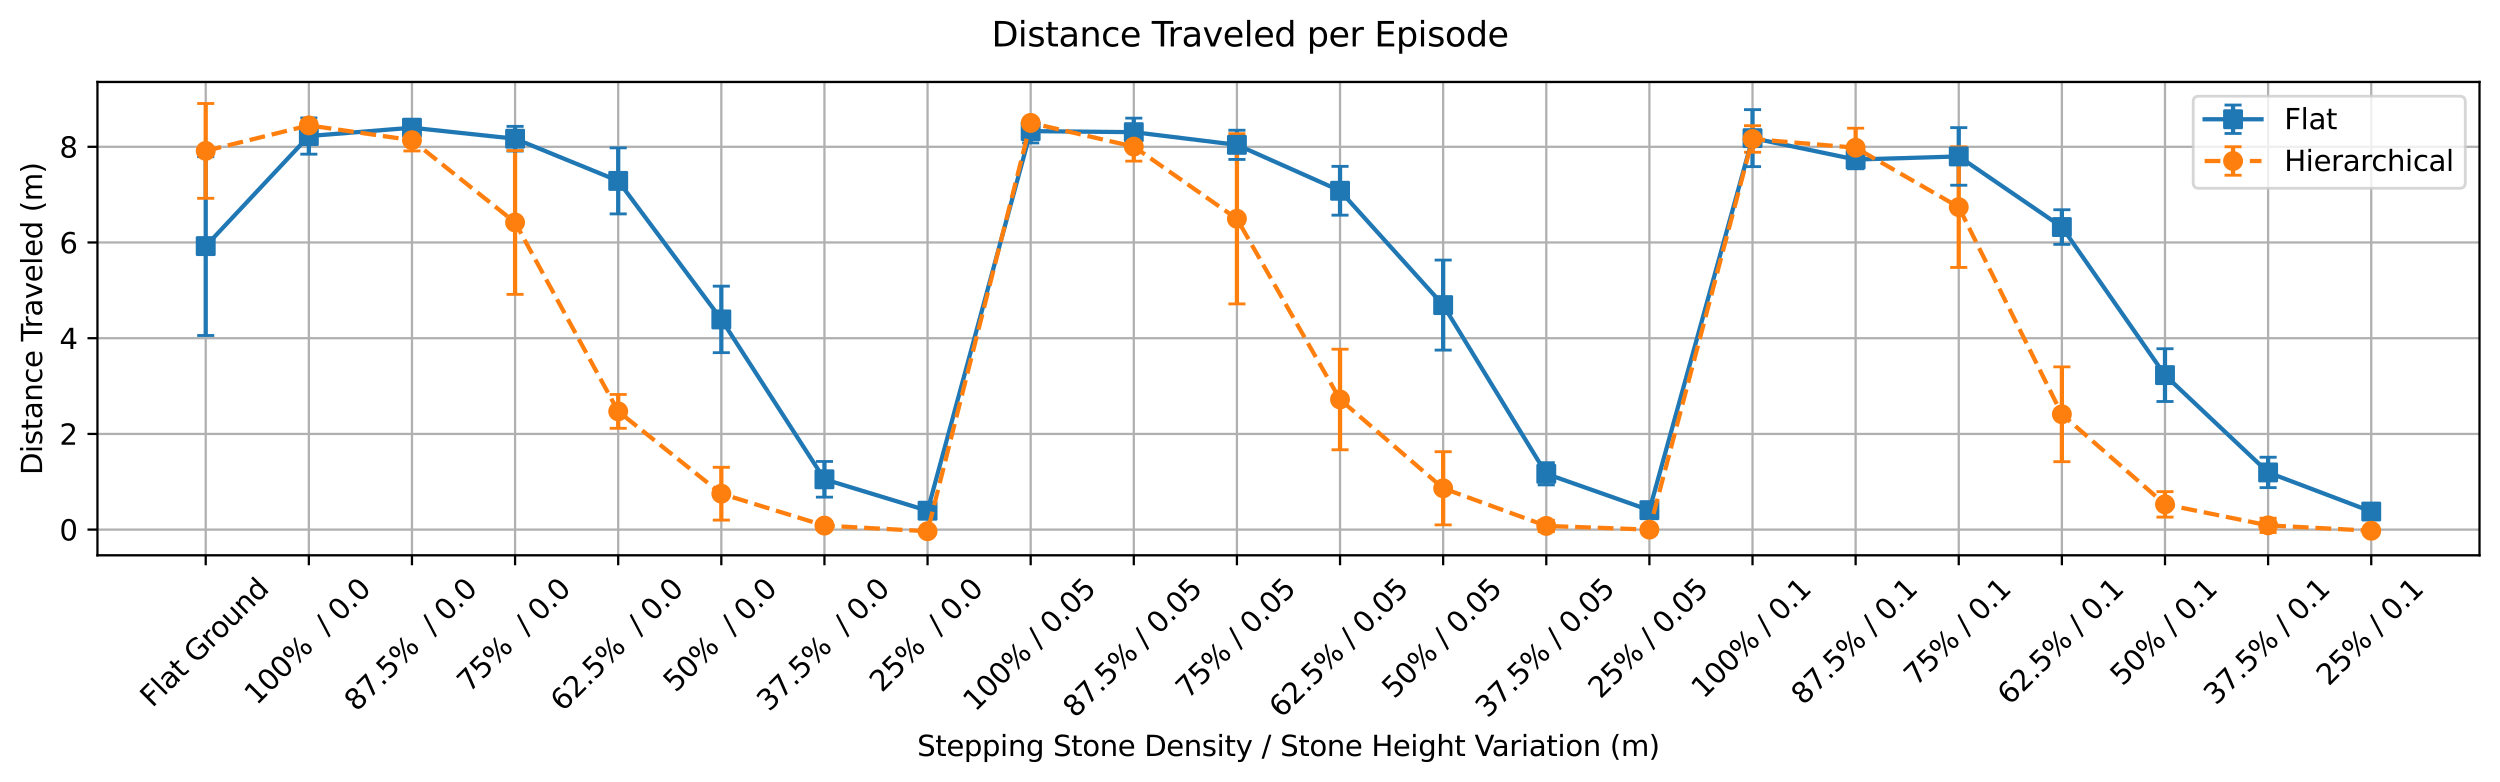 <?xml version="1.0" encoding="utf-8" standalone="no"?>
<!DOCTYPE svg PUBLIC "-//W3C//DTD SVG 1.1//EN"
  "http://www.w3.org/Graphics/SVG/1.1/DTD/svg11.dtd">
<svg height="274.925pt" version="1.1" viewBox="0 0 878.441 274.925" width="878.441pt" xmlns="http://www.w3.org/2000/svg" xmlns:xlink="http://www.w3.org/1999/xlink">
 <defs>
  <style type="text/css">*{stroke-linecap:butt;stroke-linejoin:round;}</style>
 </defs>
 <g id="figure_1">
  <g id="patch_1">
   <path d="M 0 274.925 
L 878.441 274.925 
L 878.441 0 
L 0 0 
z
" style="fill:#ffffff;"/>
  </g>
  <g id="axes_1">
   <g id="patch_2">
    <path d="M 34.241 195.12 
L 871.241 195.12 
L 871.241 28.8 
L 34.241 28.8 
z
" style="fill:#ffffff;"/>
   </g>
   <g id="matplotlib.axis_1">
    <g id="xtick_1">
     <g id="line2d_1">
      <path clip-path="url(#paac1ec61d8)" d="M 72.286 195.12 
L 72.286 28.8 
" style="fill:none;stroke:#b0b0b0;stroke-linecap:square;stroke-width:0.8;"/>
     </g>
     <g id="line2d_2">
      <defs>
       <path d="M 0 0 
L 0 3.5 
" id="mf7cdb62e44" style="stroke:#000000;stroke-width:0.8;"/>
      </defs>
      <g>
       <use style="stroke:#000000;stroke-width:0.8;" x="72.286" xlink:href="#mf7cdb62e44" y="195.12"/>
      </g>
     </g>
     <g id="text_1">
      <!-- Flat Ground -->
      <g transform="translate(53.543 248.882)rotate(-45)scale(0.1 -0.1)">
       <defs>
        <path d="M 628 4666 
L 3309 4666 
L 3309 4134 
L 1259 4134 
L 1259 2759 
L 3109 2759 
L 3109 2228 
L 1259 2228 
L 1259 0 
L 628 0 
L 628 4666 
z
" id="DejaVuSans-46" transform="scale(0.016)"/>
        <path d="M 603 4863 
L 1178 4863 
L 1178 0 
L 603 0 
L 603 4863 
z
" id="DejaVuSans-6c" transform="scale(0.016)"/>
        <path d="M 2194 1759 
Q 1497 1759 1228 1600 
Q 959 1441 959 1056 
Q 959 750 1161 570 
Q 1363 391 1709 391 
Q 2188 391 2477 730 
Q 2766 1069 2766 1631 
L 2766 1759 
L 2194 1759 
z
M 3341 1997 
L 3341 0 
L 2766 0 
L 2766 531 
Q 2569 213 2275 61 
Q 1981 -91 1556 -91 
Q 1019 -91 701 211 
Q 384 513 384 1019 
Q 384 1609 779 1909 
Q 1175 2209 1959 2209 
L 2766 2209 
L 2766 2266 
Q 2766 2663 2505 2880 
Q 2244 3097 1772 3097 
Q 1472 3097 1187 3025 
Q 903 2953 641 2809 
L 641 3341 
Q 956 3463 1253 3523 
Q 1550 3584 1831 3584 
Q 2591 3584 2966 3190 
Q 3341 2797 3341 1997 
z
" id="DejaVuSans-61" transform="scale(0.016)"/>
        <path d="M 1172 4494 
L 1172 3500 
L 2356 3500 
L 2356 3053 
L 1172 3053 
L 1172 1153 
Q 1172 725 1289 603 
Q 1406 481 1766 481 
L 2356 481 
L 2356 0 
L 1766 0 
Q 1100 0 847 248 
Q 594 497 594 1153 
L 594 3053 
L 172 3053 
L 172 3500 
L 594 3500 
L 594 4494 
L 1172 4494 
z
" id="DejaVuSans-74" transform="scale(0.016)"/>
        <path id="DejaVuSans-20" transform="scale(0.016)"/>
        <path d="M 3809 666 
L 3809 1919 
L 2778 1919 
L 2778 2438 
L 4434 2438 
L 4434 434 
Q 4069 175 3628 42 
Q 3188 -91 2688 -91 
Q 1594 -91 976 548 
Q 359 1188 359 2328 
Q 359 3472 976 4111 
Q 1594 4750 2688 4750 
Q 3144 4750 3555 4637 
Q 3966 4525 4313 4306 
L 4313 3634 
Q 3963 3931 3569 4081 
Q 3175 4231 2741 4231 
Q 1884 4231 1454 3753 
Q 1025 3275 1025 2328 
Q 1025 1384 1454 906 
Q 1884 428 2741 428 
Q 3075 428 3337 486 
Q 3600 544 3809 666 
z
" id="DejaVuSans-47" transform="scale(0.016)"/>
        <path d="M 2631 2963 
Q 2534 3019 2420 3045 
Q 2306 3072 2169 3072 
Q 1681 3072 1420 2755 
Q 1159 2438 1159 1844 
L 1159 0 
L 581 0 
L 581 3500 
L 1159 3500 
L 1159 2956 
Q 1341 3275 1631 3429 
Q 1922 3584 2338 3584 
Q 2397 3584 2469 3576 
Q 2541 3569 2628 3553 
L 2631 2963 
z
" id="DejaVuSans-72" transform="scale(0.016)"/>
        <path d="M 1959 3097 
Q 1497 3097 1228 2736 
Q 959 2375 959 1747 
Q 959 1119 1226 758 
Q 1494 397 1959 397 
Q 2419 397 2687 759 
Q 2956 1122 2956 1747 
Q 2956 2369 2687 2733 
Q 2419 3097 1959 3097 
z
M 1959 3584 
Q 2709 3584 3137 3096 
Q 3566 2609 3566 1747 
Q 3566 888 3137 398 
Q 2709 -91 1959 -91 
Q 1206 -91 779 398 
Q 353 888 353 1747 
Q 353 2609 779 3096 
Q 1206 3584 1959 3584 
z
" id="DejaVuSans-6f" transform="scale(0.016)"/>
        <path d="M 544 1381 
L 544 3500 
L 1119 3500 
L 1119 1403 
Q 1119 906 1312 657 
Q 1506 409 1894 409 
Q 2359 409 2629 706 
Q 2900 1003 2900 1516 
L 2900 3500 
L 3475 3500 
L 3475 0 
L 2900 0 
L 2900 538 
Q 2691 219 2414 64 
Q 2138 -91 1772 -91 
Q 1169 -91 856 284 
Q 544 659 544 1381 
z
M 1991 3584 
L 1991 3584 
z
" id="DejaVuSans-75" transform="scale(0.016)"/>
        <path d="M 3513 2113 
L 3513 0 
L 2938 0 
L 2938 2094 
Q 2938 2591 2744 2837 
Q 2550 3084 2163 3084 
Q 1697 3084 1428 2787 
Q 1159 2491 1159 1978 
L 1159 0 
L 581 0 
L 581 3500 
L 1159 3500 
L 1159 2956 
Q 1366 3272 1645 3428 
Q 1925 3584 2291 3584 
Q 2894 3584 3203 3211 
Q 3513 2838 3513 2113 
z
" id="DejaVuSans-6e" transform="scale(0.016)"/>
        <path d="M 2906 2969 
L 2906 4863 
L 3481 4863 
L 3481 0 
L 2906 0 
L 2906 525 
Q 2725 213 2448 61 
Q 2172 -91 1784 -91 
Q 1150 -91 751 415 
Q 353 922 353 1747 
Q 353 2572 751 3078 
Q 1150 3584 1784 3584 
Q 2172 3584 2448 3432 
Q 2725 3281 2906 2969 
z
M 947 1747 
Q 947 1113 1208 752 
Q 1469 391 1925 391 
Q 2381 391 2643 752 
Q 2906 1113 2906 1747 
Q 2906 2381 2643 2742 
Q 2381 3103 1925 3103 
Q 1469 3103 1208 2742 
Q 947 2381 947 1747 
z
" id="DejaVuSans-64" transform="scale(0.016)"/>
       </defs>
       <use xlink:href="#DejaVuSans-46"/>
       <use x="57.52" xlink:href="#DejaVuSans-6c"/>
       <use x="85.303" xlink:href="#DejaVuSans-61"/>
       <use x="146.582" xlink:href="#DejaVuSans-74"/>
       <use x="185.791" xlink:href="#DejaVuSans-20"/>
       <use x="217.578" xlink:href="#DejaVuSans-47"/>
       <use x="295.068" xlink:href="#DejaVuSans-72"/>
       <use x="333.932" xlink:href="#DejaVuSans-6f"/>
       <use x="395.113" xlink:href="#DejaVuSans-75"/>
       <use x="458.492" xlink:href="#DejaVuSans-6e"/>
       <use x="521.871" xlink:href="#DejaVuSans-64"/>
      </g>
     </g>
    </g>
    <g id="xtick_2">
     <g id="line2d_3">
      <path clip-path="url(#paac1ec61d8)" d="M 108.52 195.12 
L 108.52 28.8 
" style="fill:none;stroke:#b0b0b0;stroke-linecap:square;stroke-width:0.8;"/>
     </g>
     <g id="line2d_4">
      <g>
       <use style="stroke:#000000;stroke-width:0.8;" x="108.52" xlink:href="#mf7cdb62e44" y="195.12"/>
      </g>
     </g>
     <g id="text_2">
      <!-- 100%  / 0.0 -->
      <g transform="translate(90.179 248.078)rotate(-45)scale(0.1 -0.1)">
       <defs>
        <path d="M 794 531 
L 1825 531 
L 1825 4091 
L 703 3866 
L 703 4441 
L 1819 4666 
L 2450 4666 
L 2450 531 
L 3481 531 
L 3481 0 
L 794 0 
L 794 531 
z
" id="DejaVuSans-31" transform="scale(0.016)"/>
        <path d="M 2034 4250 
Q 1547 4250 1301 3770 
Q 1056 3291 1056 2328 
Q 1056 1369 1301 889 
Q 1547 409 2034 409 
Q 2525 409 2770 889 
Q 3016 1369 3016 2328 
Q 3016 3291 2770 3770 
Q 2525 4250 2034 4250 
z
M 2034 4750 
Q 2819 4750 3233 4129 
Q 3647 3509 3647 2328 
Q 3647 1150 3233 529 
Q 2819 -91 2034 -91 
Q 1250 -91 836 529 
Q 422 1150 422 2328 
Q 422 3509 836 4129 
Q 1250 4750 2034 4750 
z
" id="DejaVuSans-30" transform="scale(0.016)"/>
        <path d="M 4653 2053 
Q 4381 2053 4226 1822 
Q 4072 1591 4072 1178 
Q 4072 772 4226 539 
Q 4381 306 4653 306 
Q 4919 306 5073 539 
Q 5228 772 5228 1178 
Q 5228 1588 5073 1820 
Q 4919 2053 4653 2053 
z
M 4653 2450 
Q 5147 2450 5437 2106 
Q 5728 1763 5728 1178 
Q 5728 594 5436 251 
Q 5144 -91 4653 -91 
Q 4153 -91 3862 251 
Q 3572 594 3572 1178 
Q 3572 1766 3864 2108 
Q 4156 2450 4653 2450 
z
M 1428 4353 
Q 1159 4353 1004 4120 
Q 850 3888 850 3481 
Q 850 3069 1003 2837 
Q 1156 2606 1428 2606 
Q 1700 2606 1854 2837 
Q 2009 3069 2009 3481 
Q 2009 3884 1853 4118 
Q 1697 4353 1428 4353 
z
M 4250 4750 
L 4750 4750 
L 1831 -91 
L 1331 -91 
L 4250 4750 
z
M 1428 4750 
Q 1922 4750 2215 4408 
Q 2509 4066 2509 3481 
Q 2509 2891 2217 2550 
Q 1925 2209 1428 2209 
Q 931 2209 642 2551 
Q 353 2894 353 3481 
Q 353 4063 643 4406 
Q 934 4750 1428 4750 
z
" id="DejaVuSans-25" transform="scale(0.016)"/>
        <path d="M 1625 4666 
L 2156 4666 
L 531 -594 
L 0 -594 
L 1625 4666 
z
" id="DejaVuSans-2f" transform="scale(0.016)"/>
        <path d="M 684 794 
L 1344 794 
L 1344 0 
L 684 0 
L 684 794 
z
" id="DejaVuSans-2e" transform="scale(0.016)"/>
       </defs>
       <use xlink:href="#DejaVuSans-31"/>
       <use x="63.623" xlink:href="#DejaVuSans-30"/>
       <use x="127.246" xlink:href="#DejaVuSans-30"/>
       <use x="190.869" xlink:href="#DejaVuSans-25"/>
       <use x="285.889" xlink:href="#DejaVuSans-20"/>
       <use x="317.676" xlink:href="#DejaVuSans-20"/>
       <use x="349.463" xlink:href="#DejaVuSans-2f"/>
       <use x="383.154" xlink:href="#DejaVuSans-20"/>
       <use x="414.941" xlink:href="#DejaVuSans-30"/>
       <use x="478.564" xlink:href="#DejaVuSans-2e"/>
       <use x="510.352" xlink:href="#DejaVuSans-30"/>
      </g>
     </g>
    </g>
    <g id="xtick_3">
     <g id="line2d_5">
      <path clip-path="url(#paac1ec61d8)" d="M 144.754 195.12 
L 144.754 28.8 
" style="fill:none;stroke:#b0b0b0;stroke-linecap:square;stroke-width:0.8;"/>
     </g>
     <g id="line2d_6">
      <g>
       <use style="stroke:#000000;stroke-width:0.8;" x="144.754" xlink:href="#mf7cdb62e44" y="195.12"/>
      </g>
     </g>
     <g id="text_3">
      <!-- 87.5%  / 0.0 -->
      <g transform="translate(125.289 250.325)rotate(-45)scale(0.1 -0.1)">
       <defs>
        <path d="M 2034 2216 
Q 1584 2216 1326 1975 
Q 1069 1734 1069 1313 
Q 1069 891 1326 650 
Q 1584 409 2034 409 
Q 2484 409 2743 651 
Q 3003 894 3003 1313 
Q 3003 1734 2745 1975 
Q 2488 2216 2034 2216 
z
M 1403 2484 
Q 997 2584 770 2862 
Q 544 3141 544 3541 
Q 544 4100 942 4425 
Q 1341 4750 2034 4750 
Q 2731 4750 3128 4425 
Q 3525 4100 3525 3541 
Q 3525 3141 3298 2862 
Q 3072 2584 2669 2484 
Q 3125 2378 3379 2068 
Q 3634 1759 3634 1313 
Q 3634 634 3220 271 
Q 2806 -91 2034 -91 
Q 1263 -91 848 271 
Q 434 634 434 1313 
Q 434 1759 690 2068 
Q 947 2378 1403 2484 
z
M 1172 3481 
Q 1172 3119 1398 2916 
Q 1625 2713 2034 2713 
Q 2441 2713 2670 2916 
Q 2900 3119 2900 3481 
Q 2900 3844 2670 4047 
Q 2441 4250 2034 4250 
Q 1625 4250 1398 4047 
Q 1172 3844 1172 3481 
z
" id="DejaVuSans-38" transform="scale(0.016)"/>
        <path d="M 525 4666 
L 3525 4666 
L 3525 4397 
L 1831 0 
L 1172 0 
L 2766 4134 
L 525 4134 
L 525 4666 
z
" id="DejaVuSans-37" transform="scale(0.016)"/>
        <path d="M 691 4666 
L 3169 4666 
L 3169 4134 
L 1269 4134 
L 1269 2991 
Q 1406 3038 1543 3061 
Q 1681 3084 1819 3084 
Q 2600 3084 3056 2656 
Q 3513 2228 3513 1497 
Q 3513 744 3044 326 
Q 2575 -91 1722 -91 
Q 1428 -91 1123 -41 
Q 819 9 494 109 
L 494 744 
Q 775 591 1075 516 
Q 1375 441 1709 441 
Q 2250 441 2565 725 
Q 2881 1009 2881 1497 
Q 2881 1984 2565 2268 
Q 2250 2553 1709 2553 
Q 1456 2553 1204 2497 
Q 953 2441 691 2322 
L 691 4666 
z
" id="DejaVuSans-35" transform="scale(0.016)"/>
       </defs>
       <use xlink:href="#DejaVuSans-38"/>
       <use x="63.623" xlink:href="#DejaVuSans-37"/>
       <use x="127.246" xlink:href="#DejaVuSans-2e"/>
       <use x="159.033" xlink:href="#DejaVuSans-35"/>
       <use x="222.656" xlink:href="#DejaVuSans-25"/>
       <use x="317.676" xlink:href="#DejaVuSans-20"/>
       <use x="349.463" xlink:href="#DejaVuSans-20"/>
       <use x="381.25" xlink:href="#DejaVuSans-2f"/>
       <use x="414.941" xlink:href="#DejaVuSans-20"/>
       <use x="446.729" xlink:href="#DejaVuSans-30"/>
       <use x="510.352" xlink:href="#DejaVuSans-2e"/>
       <use x="542.139" xlink:href="#DejaVuSans-30"/>
      </g>
     </g>
    </g>
    <g id="xtick_4">
     <g id="line2d_7">
      <path clip-path="url(#paac1ec61d8)" d="M 180.987 195.12 
L 180.987 28.8 
" style="fill:none;stroke:#b0b0b0;stroke-linecap:square;stroke-width:0.8;"/>
     </g>
     <g id="line2d_8">
      <g>
       <use style="stroke:#000000;stroke-width:0.8;" x="180.987" xlink:href="#mf7cdb62e44" y="195.12"/>
      </g>
     </g>
     <g id="text_4">
      <!-- 75%  / 0.0 -->
      <g transform="translate(164.896 243.579)rotate(-45)scale(0.1 -0.1)">
       <use xlink:href="#DejaVuSans-37"/>
       <use x="63.623" xlink:href="#DejaVuSans-35"/>
       <use x="127.246" xlink:href="#DejaVuSans-25"/>
       <use x="222.266" xlink:href="#DejaVuSans-20"/>
       <use x="254.053" xlink:href="#DejaVuSans-20"/>
       <use x="285.84" xlink:href="#DejaVuSans-2f"/>
       <use x="319.531" xlink:href="#DejaVuSans-20"/>
       <use x="351.318" xlink:href="#DejaVuSans-30"/>
       <use x="414.941" xlink:href="#DejaVuSans-2e"/>
       <use x="446.729" xlink:href="#DejaVuSans-30"/>
      </g>
     </g>
    </g>
    <g id="xtick_5">
     <g id="line2d_9">
      <path clip-path="url(#paac1ec61d8)" d="M 217.221 195.12 
L 217.221 28.8 
" style="fill:none;stroke:#b0b0b0;stroke-linecap:square;stroke-width:0.8;"/>
     </g>
     <g id="line2d_10">
      <g>
       <use style="stroke:#000000;stroke-width:0.8;" x="217.221" xlink:href="#mf7cdb62e44" y="195.12"/>
      </g>
     </g>
     <g id="text_5">
      <!-- 62.5%  / 0.0 -->
      <g transform="translate(197.756 250.325)rotate(-45)scale(0.1 -0.1)">
       <defs>
        <path d="M 2113 2584 
Q 1688 2584 1439 2293 
Q 1191 2003 1191 1497 
Q 1191 994 1439 701 
Q 1688 409 2113 409 
Q 2538 409 2786 701 
Q 3034 994 3034 1497 
Q 3034 2003 2786 2293 
Q 2538 2584 2113 2584 
z
M 3366 4563 
L 3366 3988 
Q 3128 4100 2886 4159 
Q 2644 4219 2406 4219 
Q 1781 4219 1451 3797 
Q 1122 3375 1075 2522 
Q 1259 2794 1537 2939 
Q 1816 3084 2150 3084 
Q 2853 3084 3261 2657 
Q 3669 2231 3669 1497 
Q 3669 778 3244 343 
Q 2819 -91 2113 -91 
Q 1303 -91 875 529 
Q 447 1150 447 2328 
Q 447 3434 972 4092 
Q 1497 4750 2381 4750 
Q 2619 4750 2861 4703 
Q 3103 4656 3366 4563 
z
" id="DejaVuSans-36" transform="scale(0.016)"/>
        <path d="M 1228 531 
L 3431 531 
L 3431 0 
L 469 0 
L 469 531 
Q 828 903 1448 1529 
Q 2069 2156 2228 2338 
Q 2531 2678 2651 2914 
Q 2772 3150 2772 3378 
Q 2772 3750 2511 3984 
Q 2250 4219 1831 4219 
Q 1534 4219 1204 4116 
Q 875 4013 500 3803 
L 500 4441 
Q 881 4594 1212 4672 
Q 1544 4750 1819 4750 
Q 2544 4750 2975 4387 
Q 3406 4025 3406 3419 
Q 3406 3131 3298 2873 
Q 3191 2616 2906 2266 
Q 2828 2175 2409 1742 
Q 1991 1309 1228 531 
z
" id="DejaVuSans-32" transform="scale(0.016)"/>
       </defs>
       <use xlink:href="#DejaVuSans-36"/>
       <use x="63.623" xlink:href="#DejaVuSans-32"/>
       <use x="127.246" xlink:href="#DejaVuSans-2e"/>
       <use x="159.033" xlink:href="#DejaVuSans-35"/>
       <use x="222.656" xlink:href="#DejaVuSans-25"/>
       <use x="317.676" xlink:href="#DejaVuSans-20"/>
       <use x="349.463" xlink:href="#DejaVuSans-20"/>
       <use x="381.25" xlink:href="#DejaVuSans-2f"/>
       <use x="414.941" xlink:href="#DejaVuSans-20"/>
       <use x="446.729" xlink:href="#DejaVuSans-30"/>
       <use x="510.352" xlink:href="#DejaVuSans-2e"/>
       <use x="542.139" xlink:href="#DejaVuSans-30"/>
      </g>
     </g>
    </g>
    <g id="xtick_6">
     <g id="line2d_11">
      <path clip-path="url(#paac1ec61d8)" d="M 253.455 195.12 
L 253.455 28.8 
" style="fill:none;stroke:#b0b0b0;stroke-linecap:square;stroke-width:0.8;"/>
     </g>
     <g id="line2d_12">
      <g>
       <use style="stroke:#000000;stroke-width:0.8;" x="253.455" xlink:href="#mf7cdb62e44" y="195.12"/>
      </g>
     </g>
     <g id="text_6">
      <!-- 50%  / 0.0 -->
      <g transform="translate(237.363 243.579)rotate(-45)scale(0.1 -0.1)">
       <use xlink:href="#DejaVuSans-35"/>
       <use x="63.623" xlink:href="#DejaVuSans-30"/>
       <use x="127.246" xlink:href="#DejaVuSans-25"/>
       <use x="222.266" xlink:href="#DejaVuSans-20"/>
       <use x="254.053" xlink:href="#DejaVuSans-20"/>
       <use x="285.84" xlink:href="#DejaVuSans-2f"/>
       <use x="319.531" xlink:href="#DejaVuSans-20"/>
       <use x="351.318" xlink:href="#DejaVuSans-30"/>
       <use x="414.941" xlink:href="#DejaVuSans-2e"/>
       <use x="446.729" xlink:href="#DejaVuSans-30"/>
      </g>
     </g>
    </g>
    <g id="xtick_7">
     <g id="line2d_13">
      <path clip-path="url(#paac1ec61d8)" d="M 289.689 195.12 
L 289.689 28.8 
" style="fill:none;stroke:#b0b0b0;stroke-linecap:square;stroke-width:0.8;"/>
     </g>
     <g id="line2d_14">
      <g>
       <use style="stroke:#000000;stroke-width:0.8;" x="289.689" xlink:href="#mf7cdb62e44" y="195.12"/>
      </g>
     </g>
     <g id="text_7">
      <!-- 37.5%  / 0.0 -->
      <g transform="translate(270.224 250.325)rotate(-45)scale(0.1 -0.1)">
       <defs>
        <path d="M 2597 2516 
Q 3050 2419 3304 2112 
Q 3559 1806 3559 1356 
Q 3559 666 3084 287 
Q 2609 -91 1734 -91 
Q 1441 -91 1130 -33 
Q 819 25 488 141 
L 488 750 
Q 750 597 1062 519 
Q 1375 441 1716 441 
Q 2309 441 2620 675 
Q 2931 909 2931 1356 
Q 2931 1769 2642 2001 
Q 2353 2234 1838 2234 
L 1294 2234 
L 1294 2753 
L 1863 2753 
Q 2328 2753 2575 2939 
Q 2822 3125 2822 3475 
Q 2822 3834 2567 4026 
Q 2313 4219 1838 4219 
Q 1578 4219 1281 4162 
Q 984 4106 628 3988 
L 628 4550 
Q 988 4650 1302 4700 
Q 1616 4750 1894 4750 
Q 2613 4750 3031 4423 
Q 3450 4097 3450 3541 
Q 3450 3153 3228 2886 
Q 3006 2619 2597 2516 
z
" id="DejaVuSans-33" transform="scale(0.016)"/>
       </defs>
       <use xlink:href="#DejaVuSans-33"/>
       <use x="63.623" xlink:href="#DejaVuSans-37"/>
       <use x="127.246" xlink:href="#DejaVuSans-2e"/>
       <use x="159.033" xlink:href="#DejaVuSans-35"/>
       <use x="222.656" xlink:href="#DejaVuSans-25"/>
       <use x="317.676" xlink:href="#DejaVuSans-20"/>
       <use x="349.463" xlink:href="#DejaVuSans-20"/>
       <use x="381.25" xlink:href="#DejaVuSans-2f"/>
       <use x="414.941" xlink:href="#DejaVuSans-20"/>
       <use x="446.729" xlink:href="#DejaVuSans-30"/>
       <use x="510.352" xlink:href="#DejaVuSans-2e"/>
       <use x="542.139" xlink:href="#DejaVuSans-30"/>
      </g>
     </g>
    </g>
    <g id="xtick_8">
     <g id="line2d_15">
      <path clip-path="url(#paac1ec61d8)" d="M 325.922 195.12 
L 325.922 28.8 
" style="fill:none;stroke:#b0b0b0;stroke-linecap:square;stroke-width:0.8;"/>
     </g>
     <g id="line2d_16">
      <g>
       <use style="stroke:#000000;stroke-width:0.8;" x="325.922" xlink:href="#mf7cdb62e44" y="195.12"/>
      </g>
     </g>
     <g id="text_8">
      <!-- 25%  / 0.0 -->
      <g transform="translate(309.831 243.579)rotate(-45)scale(0.1 -0.1)">
       <use xlink:href="#DejaVuSans-32"/>
       <use x="63.623" xlink:href="#DejaVuSans-35"/>
       <use x="127.246" xlink:href="#DejaVuSans-25"/>
       <use x="222.266" xlink:href="#DejaVuSans-20"/>
       <use x="254.053" xlink:href="#DejaVuSans-20"/>
       <use x="285.84" xlink:href="#DejaVuSans-2f"/>
       <use x="319.531" xlink:href="#DejaVuSans-20"/>
       <use x="351.318" xlink:href="#DejaVuSans-30"/>
       <use x="414.941" xlink:href="#DejaVuSans-2e"/>
       <use x="446.729" xlink:href="#DejaVuSans-30"/>
      </g>
     </g>
    </g>
    <g id="xtick_9">
     <g id="line2d_17">
      <path clip-path="url(#paac1ec61d8)" d="M 362.156 195.12 
L 362.156 28.8 
" style="fill:none;stroke:#b0b0b0;stroke-linecap:square;stroke-width:0.8;"/>
     </g>
     <g id="line2d_18">
      <g>
       <use style="stroke:#000000;stroke-width:0.8;" x="362.156" xlink:href="#mf7cdb62e44" y="195.12"/>
      </g>
     </g>
     <g id="text_9">
      <!-- 100% / 0.05 -->
      <g transform="translate(342.689 250.329)rotate(-45)scale(0.1 -0.1)">
       <use xlink:href="#DejaVuSans-31"/>
       <use x="63.623" xlink:href="#DejaVuSans-30"/>
       <use x="127.246" xlink:href="#DejaVuSans-30"/>
       <use x="190.869" xlink:href="#DejaVuSans-25"/>
       <use x="285.889" xlink:href="#DejaVuSans-20"/>
       <use x="317.676" xlink:href="#DejaVuSans-2f"/>
       <use x="351.367" xlink:href="#DejaVuSans-20"/>
       <use x="383.154" xlink:href="#DejaVuSans-30"/>
       <use x="446.777" xlink:href="#DejaVuSans-2e"/>
       <use x="478.564" xlink:href="#DejaVuSans-30"/>
       <use x="542.188" xlink:href="#DejaVuSans-35"/>
      </g>
     </g>
    </g>
    <g id="xtick_10">
     <g id="line2d_19">
      <path clip-path="url(#paac1ec61d8)" d="M 398.39 195.12 
L 398.39 28.8 
" style="fill:none;stroke:#b0b0b0;stroke-linecap:square;stroke-width:0.8;"/>
     </g>
     <g id="line2d_20">
      <g>
       <use style="stroke:#000000;stroke-width:0.8;" x="398.39" xlink:href="#mf7cdb62e44" y="195.12"/>
      </g>
     </g>
     <g id="text_10">
      <!-- 87.5% / 0.05 -->
      <g transform="translate(377.799 252.576)rotate(-45)scale(0.1 -0.1)">
       <use xlink:href="#DejaVuSans-38"/>
       <use x="63.623" xlink:href="#DejaVuSans-37"/>
       <use x="127.246" xlink:href="#DejaVuSans-2e"/>
       <use x="159.033" xlink:href="#DejaVuSans-35"/>
       <use x="222.656" xlink:href="#DejaVuSans-25"/>
       <use x="317.676" xlink:href="#DejaVuSans-20"/>
       <use x="349.463" xlink:href="#DejaVuSans-2f"/>
       <use x="383.154" xlink:href="#DejaVuSans-20"/>
       <use x="414.941" xlink:href="#DejaVuSans-30"/>
       <use x="478.564" xlink:href="#DejaVuSans-2e"/>
       <use x="510.352" xlink:href="#DejaVuSans-30"/>
       <use x="573.975" xlink:href="#DejaVuSans-35"/>
      </g>
     </g>
    </g>
    <g id="xtick_11">
     <g id="line2d_21">
      <path clip-path="url(#paac1ec61d8)" d="M 434.624 195.12 
L 434.624 28.8 
" style="fill:none;stroke:#b0b0b0;stroke-linecap:square;stroke-width:0.8;"/>
     </g>
     <g id="line2d_22">
      <g>
       <use style="stroke:#000000;stroke-width:0.8;" x="434.624" xlink:href="#mf7cdb62e44" y="195.12"/>
      </g>
     </g>
     <g id="text_11">
      <!-- 75% / 0.05 -->
      <g transform="translate(417.406 245.83)rotate(-45)scale(0.1 -0.1)">
       <use xlink:href="#DejaVuSans-37"/>
       <use x="63.623" xlink:href="#DejaVuSans-35"/>
       <use x="127.246" xlink:href="#DejaVuSans-25"/>
       <use x="222.266" xlink:href="#DejaVuSans-20"/>
       <use x="254.053" xlink:href="#DejaVuSans-2f"/>
       <use x="287.744" xlink:href="#DejaVuSans-20"/>
       <use x="319.531" xlink:href="#DejaVuSans-30"/>
       <use x="383.154" xlink:href="#DejaVuSans-2e"/>
       <use x="414.941" xlink:href="#DejaVuSans-30"/>
       <use x="478.564" xlink:href="#DejaVuSans-35"/>
      </g>
     </g>
    </g>
    <g id="xtick_12">
     <g id="line2d_23">
      <path clip-path="url(#paac1ec61d8)" d="M 470.858 195.12 
L 470.858 28.8 
" style="fill:none;stroke:#b0b0b0;stroke-linecap:square;stroke-width:0.8;"/>
     </g>
     <g id="line2d_24">
      <g>
       <use style="stroke:#000000;stroke-width:0.8;" x="470.858" xlink:href="#mf7cdb62e44" y="195.12"/>
      </g>
     </g>
     <g id="text_12">
      <!-- 62.5% / 0.05 -->
      <g transform="translate(450.267 252.576)rotate(-45)scale(0.1 -0.1)">
       <use xlink:href="#DejaVuSans-36"/>
       <use x="63.623" xlink:href="#DejaVuSans-32"/>
       <use x="127.246" xlink:href="#DejaVuSans-2e"/>
       <use x="159.033" xlink:href="#DejaVuSans-35"/>
       <use x="222.656" xlink:href="#DejaVuSans-25"/>
       <use x="317.676" xlink:href="#DejaVuSans-20"/>
       <use x="349.463" xlink:href="#DejaVuSans-2f"/>
       <use x="383.154" xlink:href="#DejaVuSans-20"/>
       <use x="414.941" xlink:href="#DejaVuSans-30"/>
       <use x="478.564" xlink:href="#DejaVuSans-2e"/>
       <use x="510.352" xlink:href="#DejaVuSans-30"/>
       <use x="573.975" xlink:href="#DejaVuSans-35"/>
      </g>
     </g>
    </g>
    <g id="xtick_13">
     <g id="line2d_25">
      <path clip-path="url(#paac1ec61d8)" d="M 507.091 195.12 
L 507.091 28.8 
" style="fill:none;stroke:#b0b0b0;stroke-linecap:square;stroke-width:0.8;"/>
     </g>
     <g id="line2d_26">
      <g>
       <use style="stroke:#000000;stroke-width:0.8;" x="507.091" xlink:href="#mf7cdb62e44" y="195.12"/>
      </g>
     </g>
     <g id="text_13">
      <!-- 50% / 0.05 -->
      <g transform="translate(489.874 245.83)rotate(-45)scale(0.1 -0.1)">
       <use xlink:href="#DejaVuSans-35"/>
       <use x="63.623" xlink:href="#DejaVuSans-30"/>
       <use x="127.246" xlink:href="#DejaVuSans-25"/>
       <use x="222.266" xlink:href="#DejaVuSans-20"/>
       <use x="254.053" xlink:href="#DejaVuSans-2f"/>
       <use x="287.744" xlink:href="#DejaVuSans-20"/>
       <use x="319.531" xlink:href="#DejaVuSans-30"/>
       <use x="383.154" xlink:href="#DejaVuSans-2e"/>
       <use x="414.941" xlink:href="#DejaVuSans-30"/>
       <use x="478.564" xlink:href="#DejaVuSans-35"/>
      </g>
     </g>
    </g>
    <g id="xtick_14">
     <g id="line2d_27">
      <path clip-path="url(#paac1ec61d8)" d="M 543.325 195.12 
L 543.325 28.8 
" style="fill:none;stroke:#b0b0b0;stroke-linecap:square;stroke-width:0.8;"/>
     </g>
     <g id="line2d_28">
      <g>
       <use style="stroke:#000000;stroke-width:0.8;" x="543.325" xlink:href="#mf7cdb62e44" y="195.12"/>
      </g>
     </g>
     <g id="text_14">
      <!-- 37.5% / 0.05 -->
      <g transform="translate(522.734 252.576)rotate(-45)scale(0.1 -0.1)">
       <use xlink:href="#DejaVuSans-33"/>
       <use x="63.623" xlink:href="#DejaVuSans-37"/>
       <use x="127.246" xlink:href="#DejaVuSans-2e"/>
       <use x="159.033" xlink:href="#DejaVuSans-35"/>
       <use x="222.656" xlink:href="#DejaVuSans-25"/>
       <use x="317.676" xlink:href="#DejaVuSans-20"/>
       <use x="349.463" xlink:href="#DejaVuSans-2f"/>
       <use x="383.154" xlink:href="#DejaVuSans-20"/>
       <use x="414.941" xlink:href="#DejaVuSans-30"/>
       <use x="478.564" xlink:href="#DejaVuSans-2e"/>
       <use x="510.352" xlink:href="#DejaVuSans-30"/>
       <use x="573.975" xlink:href="#DejaVuSans-35"/>
      </g>
     </g>
    </g>
    <g id="xtick_15">
     <g id="line2d_29">
      <path clip-path="url(#paac1ec61d8)" d="M 579.559 195.12 
L 579.559 28.8 
" style="fill:none;stroke:#b0b0b0;stroke-linecap:square;stroke-width:0.8;"/>
     </g>
     <g id="line2d_30">
      <g>
       <use style="stroke:#000000;stroke-width:0.8;" x="579.559" xlink:href="#mf7cdb62e44" y="195.12"/>
      </g>
     </g>
     <g id="text_15">
      <!-- 25% / 0.05 -->
      <g transform="translate(562.341 245.83)rotate(-45)scale(0.1 -0.1)">
       <use xlink:href="#DejaVuSans-32"/>
       <use x="63.623" xlink:href="#DejaVuSans-35"/>
       <use x="127.246" xlink:href="#DejaVuSans-25"/>
       <use x="222.266" xlink:href="#DejaVuSans-20"/>
       <use x="254.053" xlink:href="#DejaVuSans-2f"/>
       <use x="287.744" xlink:href="#DejaVuSans-20"/>
       <use x="319.531" xlink:href="#DejaVuSans-30"/>
       <use x="383.154" xlink:href="#DejaVuSans-2e"/>
       <use x="414.941" xlink:href="#DejaVuSans-30"/>
       <use x="478.564" xlink:href="#DejaVuSans-35"/>
      </g>
     </g>
    </g>
    <g id="xtick_16">
     <g id="line2d_31">
      <path clip-path="url(#paac1ec61d8)" d="M 615.793 195.12 
L 615.793 28.8 
" style="fill:none;stroke:#b0b0b0;stroke-linecap:square;stroke-width:0.8;"/>
     </g>
     <g id="line2d_32">
      <g>
       <use style="stroke:#000000;stroke-width:0.8;" x="615.793" xlink:href="#mf7cdb62e44" y="195.12"/>
      </g>
     </g>
     <g id="text_16">
      <!-- 100% / 0.1 -->
      <g transform="translate(598.575 245.83)rotate(-45)scale(0.1 -0.1)">
       <use xlink:href="#DejaVuSans-31"/>
       <use x="63.623" xlink:href="#DejaVuSans-30"/>
       <use x="127.246" xlink:href="#DejaVuSans-30"/>
       <use x="190.869" xlink:href="#DejaVuSans-25"/>
       <use x="285.889" xlink:href="#DejaVuSans-20"/>
       <use x="317.676" xlink:href="#DejaVuSans-2f"/>
       <use x="351.367" xlink:href="#DejaVuSans-20"/>
       <use x="383.154" xlink:href="#DejaVuSans-30"/>
       <use x="446.777" xlink:href="#DejaVuSans-2e"/>
       <use x="478.564" xlink:href="#DejaVuSans-31"/>
      </g>
     </g>
    </g>
    <g id="xtick_17">
     <g id="line2d_33">
      <path clip-path="url(#paac1ec61d8)" d="M 652.026 195.12 
L 652.026 28.8 
" style="fill:none;stroke:#b0b0b0;stroke-linecap:square;stroke-width:0.8;"/>
     </g>
     <g id="line2d_34">
      <g>
       <use style="stroke:#000000;stroke-width:0.8;" x="652.026" xlink:href="#mf7cdb62e44" y="195.12"/>
      </g>
     </g>
     <g id="text_17">
      <!-- 87.5% / 0.1 -->
      <g transform="translate(633.685 248.078)rotate(-45)scale(0.1 -0.1)">
       <use xlink:href="#DejaVuSans-38"/>
       <use x="63.623" xlink:href="#DejaVuSans-37"/>
       <use x="127.246" xlink:href="#DejaVuSans-2e"/>
       <use x="159.033" xlink:href="#DejaVuSans-35"/>
       <use x="222.656" xlink:href="#DejaVuSans-25"/>
       <use x="317.676" xlink:href="#DejaVuSans-20"/>
       <use x="349.463" xlink:href="#DejaVuSans-2f"/>
       <use x="383.154" xlink:href="#DejaVuSans-20"/>
       <use x="414.941" xlink:href="#DejaVuSans-30"/>
       <use x="478.564" xlink:href="#DejaVuSans-2e"/>
       <use x="510.352" xlink:href="#DejaVuSans-31"/>
      </g>
     </g>
    </g>
    <g id="xtick_18">
     <g id="line2d_35">
      <path clip-path="url(#paac1ec61d8)" d="M 688.26 195.12 
L 688.26 28.8 
" style="fill:none;stroke:#b0b0b0;stroke-linecap:square;stroke-width:0.8;"/>
     </g>
     <g id="line2d_36">
      <g>
       <use style="stroke:#000000;stroke-width:0.8;" x="688.26" xlink:href="#mf7cdb62e44" y="195.12"/>
      </g>
     </g>
     <g id="text_18">
      <!-- 75% / 0.1 -->
      <g transform="translate(673.292 241.331)rotate(-45)scale(0.1 -0.1)">
       <use xlink:href="#DejaVuSans-37"/>
       <use x="63.623" xlink:href="#DejaVuSans-35"/>
       <use x="127.246" xlink:href="#DejaVuSans-25"/>
       <use x="222.266" xlink:href="#DejaVuSans-20"/>
       <use x="254.053" xlink:href="#DejaVuSans-2f"/>
       <use x="287.744" xlink:href="#DejaVuSans-20"/>
       <use x="319.531" xlink:href="#DejaVuSans-30"/>
       <use x="383.154" xlink:href="#DejaVuSans-2e"/>
       <use x="414.941" xlink:href="#DejaVuSans-31"/>
      </g>
     </g>
    </g>
    <g id="xtick_19">
     <g id="line2d_37">
      <path clip-path="url(#paac1ec61d8)" d="M 724.494 195.12 
L 724.494 28.8 
" style="fill:none;stroke:#b0b0b0;stroke-linecap:square;stroke-width:0.8;"/>
     </g>
     <g id="line2d_38">
      <g>
       <use style="stroke:#000000;stroke-width:0.8;" x="724.494" xlink:href="#mf7cdb62e44" y="195.12"/>
      </g>
     </g>
     <g id="text_19">
      <!-- 62.5% / 0.1 -->
      <g transform="translate(706.153 248.078)rotate(-45)scale(0.1 -0.1)">
       <use xlink:href="#DejaVuSans-36"/>
       <use x="63.623" xlink:href="#DejaVuSans-32"/>
       <use x="127.246" xlink:href="#DejaVuSans-2e"/>
       <use x="159.033" xlink:href="#DejaVuSans-35"/>
       <use x="222.656" xlink:href="#DejaVuSans-25"/>
       <use x="317.676" xlink:href="#DejaVuSans-20"/>
       <use x="349.463" xlink:href="#DejaVuSans-2f"/>
       <use x="383.154" xlink:href="#DejaVuSans-20"/>
       <use x="414.941" xlink:href="#DejaVuSans-30"/>
       <use x="478.564" xlink:href="#DejaVuSans-2e"/>
       <use x="510.352" xlink:href="#DejaVuSans-31"/>
      </g>
     </g>
    </g>
    <g id="xtick_20">
     <g id="line2d_39">
      <path clip-path="url(#paac1ec61d8)" d="M 760.728 195.12 
L 760.728 28.8 
" style="fill:none;stroke:#b0b0b0;stroke-linecap:square;stroke-width:0.8;"/>
     </g>
     <g id="line2d_40">
      <g>
       <use style="stroke:#000000;stroke-width:0.8;" x="760.728" xlink:href="#mf7cdb62e44" y="195.12"/>
      </g>
     </g>
     <g id="text_20">
      <!-- 50% / 0.1 -->
      <g transform="translate(745.76 241.331)rotate(-45)scale(0.1 -0.1)">
       <use xlink:href="#DejaVuSans-35"/>
       <use x="63.623" xlink:href="#DejaVuSans-30"/>
       <use x="127.246" xlink:href="#DejaVuSans-25"/>
       <use x="222.266" xlink:href="#DejaVuSans-20"/>
       <use x="254.053" xlink:href="#DejaVuSans-2f"/>
       <use x="287.744" xlink:href="#DejaVuSans-20"/>
       <use x="319.531" xlink:href="#DejaVuSans-30"/>
       <use x="383.154" xlink:href="#DejaVuSans-2e"/>
       <use x="414.941" xlink:href="#DejaVuSans-31"/>
      </g>
     </g>
    </g>
    <g id="xtick_21">
     <g id="line2d_41">
      <path clip-path="url(#paac1ec61d8)" d="M 796.961 195.12 
L 796.961 28.8 
" style="fill:none;stroke:#b0b0b0;stroke-linecap:square;stroke-width:0.8;"/>
     </g>
     <g id="line2d_42">
      <g>
       <use style="stroke:#000000;stroke-width:0.8;" x="796.961" xlink:href="#mf7cdb62e44" y="195.12"/>
      </g>
     </g>
     <g id="text_21">
      <!-- 37.5% / 0.1 -->
      <g transform="translate(778.62 248.078)rotate(-45)scale(0.1 -0.1)">
       <use xlink:href="#DejaVuSans-33"/>
       <use x="63.623" xlink:href="#DejaVuSans-37"/>
       <use x="127.246" xlink:href="#DejaVuSans-2e"/>
       <use x="159.033" xlink:href="#DejaVuSans-35"/>
       <use x="222.656" xlink:href="#DejaVuSans-25"/>
       <use x="317.676" xlink:href="#DejaVuSans-20"/>
       <use x="349.463" xlink:href="#DejaVuSans-2f"/>
       <use x="383.154" xlink:href="#DejaVuSans-20"/>
       <use x="414.941" xlink:href="#DejaVuSans-30"/>
       <use x="478.564" xlink:href="#DejaVuSans-2e"/>
       <use x="510.352" xlink:href="#DejaVuSans-31"/>
      </g>
     </g>
    </g>
    <g id="xtick_22">
     <g id="line2d_43">
      <path clip-path="url(#paac1ec61d8)" d="M 833.195 195.12 
L 833.195 28.8 
" style="fill:none;stroke:#b0b0b0;stroke-linecap:square;stroke-width:0.8;"/>
     </g>
     <g id="line2d_44">
      <g>
       <use style="stroke:#000000;stroke-width:0.8;" x="833.195" xlink:href="#mf7cdb62e44" y="195.12"/>
      </g>
     </g>
     <g id="text_22">
      <!-- 25% / 0.1 -->
      <g transform="translate(818.227 241.331)rotate(-45)scale(0.1 -0.1)">
       <use xlink:href="#DejaVuSans-32"/>
       <use x="63.623" xlink:href="#DejaVuSans-35"/>
       <use x="127.246" xlink:href="#DejaVuSans-25"/>
       <use x="222.266" xlink:href="#DejaVuSans-20"/>
       <use x="254.053" xlink:href="#DejaVuSans-2f"/>
       <use x="287.744" xlink:href="#DejaVuSans-20"/>
       <use x="319.531" xlink:href="#DejaVuSans-30"/>
       <use x="383.154" xlink:href="#DejaVuSans-2e"/>
       <use x="414.941" xlink:href="#DejaVuSans-31"/>
      </g>
     </g>
    </g>
    <g id="text_23">
     <!-- Stepping Stone Density / Stone Height Variation (m) -->
     <g transform="translate(322.271 265.645)scale(0.1 -0.1)">
      <defs>
       <path d="M 3425 4513 
L 3425 3897 
Q 3066 4069 2747 4153 
Q 2428 4238 2131 4238 
Q 1616 4238 1336 4038 
Q 1056 3838 1056 3469 
Q 1056 3159 1242 3001 
Q 1428 2844 1947 2747 
L 2328 2669 
Q 3034 2534 3370 2195 
Q 3706 1856 3706 1288 
Q 3706 609 3251 259 
Q 2797 -91 1919 -91 
Q 1588 -91 1214 -16 
Q 841 59 441 206 
L 441 856 
Q 825 641 1194 531 
Q 1563 422 1919 422 
Q 2459 422 2753 634 
Q 3047 847 3047 1241 
Q 3047 1584 2836 1778 
Q 2625 1972 2144 2069 
L 1759 2144 
Q 1053 2284 737 2584 
Q 422 2884 422 3419 
Q 422 4038 858 4394 
Q 1294 4750 2059 4750 
Q 2388 4750 2728 4690 
Q 3069 4631 3425 4513 
z
" id="DejaVuSans-53" transform="scale(0.016)"/>
       <path d="M 3597 1894 
L 3597 1613 
L 953 1613 
Q 991 1019 1311 708 
Q 1631 397 2203 397 
Q 2534 397 2845 478 
Q 3156 559 3463 722 
L 3463 178 
Q 3153 47 2828 -22 
Q 2503 -91 2169 -91 
Q 1331 -91 842 396 
Q 353 884 353 1716 
Q 353 2575 817 3079 
Q 1281 3584 2069 3584 
Q 2775 3584 3186 3129 
Q 3597 2675 3597 1894 
z
M 3022 2063 
Q 3016 2534 2758 2815 
Q 2500 3097 2075 3097 
Q 1594 3097 1305 2825 
Q 1016 2553 972 2059 
L 3022 2063 
z
" id="DejaVuSans-65" transform="scale(0.016)"/>
       <path d="M 1159 525 
L 1159 -1331 
L 581 -1331 
L 581 3500 
L 1159 3500 
L 1159 2969 
Q 1341 3281 1617 3432 
Q 1894 3584 2278 3584 
Q 2916 3584 3314 3078 
Q 3713 2572 3713 1747 
Q 3713 922 3314 415 
Q 2916 -91 2278 -91 
Q 1894 -91 1617 61 
Q 1341 213 1159 525 
z
M 3116 1747 
Q 3116 2381 2855 2742 
Q 2594 3103 2138 3103 
Q 1681 3103 1420 2742 
Q 1159 2381 1159 1747 
Q 1159 1113 1420 752 
Q 1681 391 2138 391 
Q 2594 391 2855 752 
Q 3116 1113 3116 1747 
z
" id="DejaVuSans-70" transform="scale(0.016)"/>
       <path d="M 603 3500 
L 1178 3500 
L 1178 0 
L 603 0 
L 603 3500 
z
M 603 4863 
L 1178 4863 
L 1178 4134 
L 603 4134 
L 603 4863 
z
" id="DejaVuSans-69" transform="scale(0.016)"/>
       <path d="M 2906 1791 
Q 2906 2416 2648 2759 
Q 2391 3103 1925 3103 
Q 1463 3103 1205 2759 
Q 947 2416 947 1791 
Q 947 1169 1205 825 
Q 1463 481 1925 481 
Q 2391 481 2648 825 
Q 2906 1169 2906 1791 
z
M 3481 434 
Q 3481 -459 3084 -895 
Q 2688 -1331 1869 -1331 
Q 1566 -1331 1297 -1286 
Q 1028 -1241 775 -1147 
L 775 -588 
Q 1028 -725 1275 -790 
Q 1522 -856 1778 -856 
Q 2344 -856 2625 -561 
Q 2906 -266 2906 331 
L 2906 616 
Q 2728 306 2450 153 
Q 2172 0 1784 0 
Q 1141 0 747 490 
Q 353 981 353 1791 
Q 353 2603 747 3093 
Q 1141 3584 1784 3584 
Q 2172 3584 2450 3431 
Q 2728 3278 2906 2969 
L 2906 3500 
L 3481 3500 
L 3481 434 
z
" id="DejaVuSans-67" transform="scale(0.016)"/>
       <path d="M 1259 4147 
L 1259 519 
L 2022 519 
Q 2988 519 3436 956 
Q 3884 1394 3884 2338 
Q 3884 3275 3436 3711 
Q 2988 4147 2022 4147 
L 1259 4147 
z
M 628 4666 
L 1925 4666 
Q 3281 4666 3915 4102 
Q 4550 3538 4550 2338 
Q 4550 1131 3912 565 
Q 3275 0 1925 0 
L 628 0 
L 628 4666 
z
" id="DejaVuSans-44" transform="scale(0.016)"/>
       <path d="M 2834 3397 
L 2834 2853 
Q 2591 2978 2328 3040 
Q 2066 3103 1784 3103 
Q 1356 3103 1142 2972 
Q 928 2841 928 2578 
Q 928 2378 1081 2264 
Q 1234 2150 1697 2047 
L 1894 2003 
Q 2506 1872 2764 1633 
Q 3022 1394 3022 966 
Q 3022 478 2636 193 
Q 2250 -91 1575 -91 
Q 1294 -91 989 -36 
Q 684 19 347 128 
L 347 722 
Q 666 556 975 473 
Q 1284 391 1588 391 
Q 1994 391 2212 530 
Q 2431 669 2431 922 
Q 2431 1156 2273 1281 
Q 2116 1406 1581 1522 
L 1381 1569 
Q 847 1681 609 1914 
Q 372 2147 372 2553 
Q 372 3047 722 3315 
Q 1072 3584 1716 3584 
Q 2034 3584 2315 3537 
Q 2597 3491 2834 3397 
z
" id="DejaVuSans-73" transform="scale(0.016)"/>
       <path d="M 2059 -325 
Q 1816 -950 1584 -1140 
Q 1353 -1331 966 -1331 
L 506 -1331 
L 506 -850 
L 844 -850 
Q 1081 -850 1212 -737 
Q 1344 -625 1503 -206 
L 1606 56 
L 191 3500 
L 800 3500 
L 1894 763 
L 2988 3500 
L 3597 3500 
L 2059 -325 
z
" id="DejaVuSans-79" transform="scale(0.016)"/>
       <path d="M 628 4666 
L 1259 4666 
L 1259 2753 
L 3553 2753 
L 3553 4666 
L 4184 4666 
L 4184 0 
L 3553 0 
L 3553 2222 
L 1259 2222 
L 1259 0 
L 628 0 
L 628 4666 
z
" id="DejaVuSans-48" transform="scale(0.016)"/>
       <path d="M 3513 2113 
L 3513 0 
L 2938 0 
L 2938 2094 
Q 2938 2591 2744 2837 
Q 2550 3084 2163 3084 
Q 1697 3084 1428 2787 
Q 1159 2491 1159 1978 
L 1159 0 
L 581 0 
L 581 4863 
L 1159 4863 
L 1159 2956 
Q 1366 3272 1645 3428 
Q 1925 3584 2291 3584 
Q 2894 3584 3203 3211 
Q 3513 2838 3513 2113 
z
" id="DejaVuSans-68" transform="scale(0.016)"/>
       <path d="M 1831 0 
L 50 4666 
L 709 4666 
L 2188 738 
L 3669 4666 
L 4325 4666 
L 2547 0 
L 1831 0 
z
" id="DejaVuSans-56" transform="scale(0.016)"/>
       <path d="M 1984 4856 
Q 1566 4138 1362 3434 
Q 1159 2731 1159 2009 
Q 1159 1288 1364 580 
Q 1569 -128 1984 -844 
L 1484 -844 
Q 1016 -109 783 600 
Q 550 1309 550 2009 
Q 550 2706 781 3412 
Q 1013 4119 1484 4856 
L 1984 4856 
z
" id="DejaVuSans-28" transform="scale(0.016)"/>
       <path d="M 3328 2828 
Q 3544 3216 3844 3400 
Q 4144 3584 4550 3584 
Q 5097 3584 5394 3201 
Q 5691 2819 5691 2113 
L 5691 0 
L 5113 0 
L 5113 2094 
Q 5113 2597 4934 2840 
Q 4756 3084 4391 3084 
Q 3944 3084 3684 2787 
Q 3425 2491 3425 1978 
L 3425 0 
L 2847 0 
L 2847 2094 
Q 2847 2600 2669 2842 
Q 2491 3084 2119 3084 
Q 1678 3084 1418 2786 
Q 1159 2488 1159 1978 
L 1159 0 
L 581 0 
L 581 3500 
L 1159 3500 
L 1159 2956 
Q 1356 3278 1631 3431 
Q 1906 3584 2284 3584 
Q 2666 3584 2933 3390 
Q 3200 3197 3328 2828 
z
" id="DejaVuSans-6d" transform="scale(0.016)"/>
       <path d="M 513 4856 
L 1013 4856 
Q 1481 4119 1714 3412 
Q 1947 2706 1947 2009 
Q 1947 1309 1714 600 
Q 1481 -109 1013 -844 
L 513 -844 
Q 928 -128 1133 580 
Q 1338 1288 1338 2009 
Q 1338 2731 1133 3434 
Q 928 4138 513 4856 
z
" id="DejaVuSans-29" transform="scale(0.016)"/>
      </defs>
      <use xlink:href="#DejaVuSans-53"/>
      <use x="63.477" xlink:href="#DejaVuSans-74"/>
      <use x="102.686" xlink:href="#DejaVuSans-65"/>
      <use x="164.209" xlink:href="#DejaVuSans-70"/>
      <use x="227.686" xlink:href="#DejaVuSans-70"/>
      <use x="291.162" xlink:href="#DejaVuSans-69"/>
      <use x="318.945" xlink:href="#DejaVuSans-6e"/>
      <use x="382.324" xlink:href="#DejaVuSans-67"/>
      <use x="445.801" xlink:href="#DejaVuSans-20"/>
      <use x="477.588" xlink:href="#DejaVuSans-53"/>
      <use x="541.064" xlink:href="#DejaVuSans-74"/>
      <use x="580.273" xlink:href="#DejaVuSans-6f"/>
      <use x="641.455" xlink:href="#DejaVuSans-6e"/>
      <use x="704.834" xlink:href="#DejaVuSans-65"/>
      <use x="766.357" xlink:href="#DejaVuSans-20"/>
      <use x="798.145" xlink:href="#DejaVuSans-44"/>
      <use x="875.146" xlink:href="#DejaVuSans-65"/>
      <use x="936.67" xlink:href="#DejaVuSans-6e"/>
      <use x="1000.049" xlink:href="#DejaVuSans-73"/>
      <use x="1052.148" xlink:href="#DejaVuSans-69"/>
      <use x="1079.932" xlink:href="#DejaVuSans-74"/>
      <use x="1119.141" xlink:href="#DejaVuSans-79"/>
      <use x="1178.32" xlink:href="#DejaVuSans-20"/>
      <use x="1210.107" xlink:href="#DejaVuSans-2f"/>
      <use x="1243.799" xlink:href="#DejaVuSans-20"/>
      <use x="1275.586" xlink:href="#DejaVuSans-53"/>
      <use x="1339.062" xlink:href="#DejaVuSans-74"/>
      <use x="1378.271" xlink:href="#DejaVuSans-6f"/>
      <use x="1439.453" xlink:href="#DejaVuSans-6e"/>
      <use x="1502.832" xlink:href="#DejaVuSans-65"/>
      <use x="1564.355" xlink:href="#DejaVuSans-20"/>
      <use x="1596.143" xlink:href="#DejaVuSans-48"/>
      <use x="1671.338" xlink:href="#DejaVuSans-65"/>
      <use x="1732.861" xlink:href="#DejaVuSans-69"/>
      <use x="1760.645" xlink:href="#DejaVuSans-67"/>
      <use x="1824.121" xlink:href="#DejaVuSans-68"/>
      <use x="1887.5" xlink:href="#DejaVuSans-74"/>
      <use x="1926.709" xlink:href="#DejaVuSans-20"/>
      <use x="1958.496" xlink:href="#DejaVuSans-56"/>
      <use x="2019.154" xlink:href="#DejaVuSans-61"/>
      <use x="2080.434" xlink:href="#DejaVuSans-72"/>
      <use x="2121.547" xlink:href="#DejaVuSans-69"/>
      <use x="2149.33" xlink:href="#DejaVuSans-61"/>
      <use x="2210.609" xlink:href="#DejaVuSans-74"/>
      <use x="2249.818" xlink:href="#DejaVuSans-69"/>
      <use x="2277.602" xlink:href="#DejaVuSans-6f"/>
      <use x="2338.783" xlink:href="#DejaVuSans-6e"/>
      <use x="2402.162" xlink:href="#DejaVuSans-20"/>
      <use x="2433.949" xlink:href="#DejaVuSans-28"/>
      <use x="2472.963" xlink:href="#DejaVuSans-6d"/>
      <use x="2570.375" xlink:href="#DejaVuSans-29"/>
     </g>
    </g>
   </g>
   <g id="matplotlib.axis_2">
    <g id="ytick_1">
     <g id="line2d_45">
      <path clip-path="url(#paac1ec61d8)" d="M 34.241 186.099 
L 871.241 186.099 
" style="fill:none;stroke:#b0b0b0;stroke-linecap:square;stroke-width:0.8;"/>
     </g>
     <g id="line2d_46">
      <defs>
       <path d="M 0 0 
L -3.5 0 
" id="me3b75a7be2" style="stroke:#000000;stroke-width:0.8;"/>
      </defs>
      <g>
       <use style="stroke:#000000;stroke-width:0.8;" x="34.241" xlink:href="#me3b75a7be2" y="186.099"/>
      </g>
     </g>
     <g id="text_24">
      <!-- 0 -->
      <g transform="translate(20.878 189.899)scale(0.1 -0.1)">
       <use xlink:href="#DejaVuSans-30"/>
      </g>
     </g>
    </g>
    <g id="ytick_2">
     <g id="line2d_47">
      <path clip-path="url(#paac1ec61d8)" d="M 34.241 152.469 
L 871.241 152.469 
" style="fill:none;stroke:#b0b0b0;stroke-linecap:square;stroke-width:0.8;"/>
     </g>
     <g id="line2d_48">
      <g>
       <use style="stroke:#000000;stroke-width:0.8;" x="34.241" xlink:href="#me3b75a7be2" y="152.469"/>
      </g>
     </g>
     <g id="text_25">
      <!-- 2 -->
      <g transform="translate(20.878 156.268)scale(0.1 -0.1)">
       <use xlink:href="#DejaVuSans-32"/>
      </g>
     </g>
    </g>
    <g id="ytick_3">
     <g id="line2d_49">
      <path clip-path="url(#paac1ec61d8)" d="M 34.241 118.838 
L 871.241 118.838 
" style="fill:none;stroke:#b0b0b0;stroke-linecap:square;stroke-width:0.8;"/>
     </g>
     <g id="line2d_50">
      <g>
       <use style="stroke:#000000;stroke-width:0.8;" x="34.241" xlink:href="#me3b75a7be2" y="118.838"/>
      </g>
     </g>
     <g id="text_26">
      <!-- 4 -->
      <g transform="translate(20.878 122.637)scale(0.1 -0.1)">
       <defs>
        <path d="M 2419 4116 
L 825 1625 
L 2419 1625 
L 2419 4116 
z
M 2253 4666 
L 3047 4666 
L 3047 1625 
L 3713 1625 
L 3713 1100 
L 3047 1100 
L 3047 0 
L 2419 0 
L 2419 1100 
L 313 1100 
L 313 1709 
L 2253 4666 
z
" id="DejaVuSans-34" transform="scale(0.016)"/>
       </defs>
       <use xlink:href="#DejaVuSans-34"/>
      </g>
     </g>
    </g>
    <g id="ytick_4">
     <g id="line2d_51">
      <path clip-path="url(#paac1ec61d8)" d="M 34.241 85.207 
L 871.241 85.207 
" style="fill:none;stroke:#b0b0b0;stroke-linecap:square;stroke-width:0.8;"/>
     </g>
     <g id="line2d_52">
      <g>
       <use style="stroke:#000000;stroke-width:0.8;" x="34.241" xlink:href="#me3b75a7be2" y="85.207"/>
      </g>
     </g>
     <g id="text_27">
      <!-- 6 -->
      <g transform="translate(20.878 89.006)scale(0.1 -0.1)">
       <use xlink:href="#DejaVuSans-36"/>
      </g>
     </g>
    </g>
    <g id="ytick_5">
     <g id="line2d_53">
      <path clip-path="url(#paac1ec61d8)" d="M 34.241 51.577 
L 871.241 51.577 
" style="fill:none;stroke:#b0b0b0;stroke-linecap:square;stroke-width:0.8;"/>
     </g>
     <g id="line2d_54">
      <g>
       <use style="stroke:#000000;stroke-width:0.8;" x="34.241" xlink:href="#me3b75a7be2" y="51.577"/>
      </g>
     </g>
     <g id="text_28">
      <!-- 8 -->
      <g transform="translate(20.878 55.376)scale(0.1 -0.1)">
       <use xlink:href="#DejaVuSans-38"/>
      </g>
     </g>
    </g>
    <g id="text_29">
     <!-- Distance Traveled (m) -->
     <g transform="translate(14.798 166.884)rotate(-90)scale(0.1 -0.1)">
      <defs>
       <path d="M 3122 3366 
L 3122 2828 
Q 2878 2963 2633 3030 
Q 2388 3097 2138 3097 
Q 1578 3097 1268 2742 
Q 959 2388 959 1747 
Q 959 1106 1268 751 
Q 1578 397 2138 397 
Q 2388 397 2633 464 
Q 2878 531 3122 666 
L 3122 134 
Q 2881 22 2623 -34 
Q 2366 -91 2075 -91 
Q 1284 -91 818 406 
Q 353 903 353 1747 
Q 353 2603 823 3093 
Q 1294 3584 2113 3584 
Q 2378 3584 2631 3529 
Q 2884 3475 3122 3366 
z
" id="DejaVuSans-63" transform="scale(0.016)"/>
       <path d="M -19 4666 
L 3928 4666 
L 3928 4134 
L 2272 4134 
L 2272 0 
L 1638 0 
L 1638 4134 
L -19 4134 
L -19 4666 
z
" id="DejaVuSans-54" transform="scale(0.016)"/>
       <path d="M 191 3500 
L 800 3500 
L 1894 563 
L 2988 3500 
L 3597 3500 
L 2284 0 
L 1503 0 
L 191 3500 
z
" id="DejaVuSans-76" transform="scale(0.016)"/>
      </defs>
      <use xlink:href="#DejaVuSans-44"/>
      <use x="77.002" xlink:href="#DejaVuSans-69"/>
      <use x="104.785" xlink:href="#DejaVuSans-73"/>
      <use x="156.885" xlink:href="#DejaVuSans-74"/>
      <use x="196.094" xlink:href="#DejaVuSans-61"/>
      <use x="257.373" xlink:href="#DejaVuSans-6e"/>
      <use x="320.752" xlink:href="#DejaVuSans-63"/>
      <use x="375.732" xlink:href="#DejaVuSans-65"/>
      <use x="437.256" xlink:href="#DejaVuSans-20"/>
      <use x="469.043" xlink:href="#DejaVuSans-54"/>
      <use x="515.377" xlink:href="#DejaVuSans-72"/>
      <use x="556.49" xlink:href="#DejaVuSans-61"/>
      <use x="617.77" xlink:href="#DejaVuSans-76"/>
      <use x="676.949" xlink:href="#DejaVuSans-65"/>
      <use x="738.473" xlink:href="#DejaVuSans-6c"/>
      <use x="766.256" xlink:href="#DejaVuSans-65"/>
      <use x="827.779" xlink:href="#DejaVuSans-64"/>
      <use x="891.256" xlink:href="#DejaVuSans-20"/>
      <use x="923.043" xlink:href="#DejaVuSans-28"/>
      <use x="962.057" xlink:href="#DejaVuSans-6d"/>
      <use x="1059.469" xlink:href="#DejaVuSans-29"/>
     </g>
    </g>
   </g>
   <g id="LineCollection_1">
    <path clip-path="url(#paac1ec61d8)" d="M 72.286 117.886 
L 72.286 55.07 
" style="fill:none;stroke:#1f77b4;stroke-width:1.5;"/>
    <path clip-path="url(#paac1ec61d8)" d="M 108.52 54.175 
L 108.52 41.437 
" style="fill:none;stroke:#1f77b4;stroke-width:1.5;"/>
    <path clip-path="url(#paac1ec61d8)" d="M 144.754 47.056 
L 144.754 42.692 
" style="fill:none;stroke:#1f77b4;stroke-width:1.5;"/>
    <path clip-path="url(#paac1ec61d8)" d="M 180.987 53.083 
L 180.987 44.407 
" style="fill:none;stroke:#1f77b4;stroke-width:1.5;"/>
    <path clip-path="url(#paac1ec61d8)" d="M 217.221 75.162 
L 217.221 51.953 
" style="fill:none;stroke:#1f77b4;stroke-width:1.5;"/>
    <path clip-path="url(#paac1ec61d8)" d="M 253.455 123.921 
L 253.455 100.55 
" style="fill:none;stroke:#1f77b4;stroke-width:1.5;"/>
    <path clip-path="url(#paac1ec61d8)" d="M 289.689 174.685 
L 289.689 162.146 
" style="fill:none;stroke:#1f77b4;stroke-width:1.5;"/>
    <path clip-path="url(#paac1ec61d8)" d="M 325.922 181.882 
L 325.922 177.022 
" style="fill:none;stroke:#1f77b4;stroke-width:1.5;"/>
    <path clip-path="url(#paac1ec61d8)" d="M 362.156 50.226 
L 362.156 41.916 
" style="fill:none;stroke:#1f77b4;stroke-width:1.5;"/>
    <path clip-path="url(#paac1ec61d8)" d="M 398.39 51.373 
L 398.39 41.506 
" style="fill:none;stroke:#1f77b4;stroke-width:1.5;"/>
    <path clip-path="url(#paac1ec61d8)" d="M 434.624 56.022 
L 434.624 45.766 
" style="fill:none;stroke:#1f77b4;stroke-width:1.5;"/>
    <path clip-path="url(#paac1ec61d8)" d="M 470.858 75.606 
L 470.858 58.454 
" style="fill:none;stroke:#1f77b4;stroke-width:1.5;"/>
    <path clip-path="url(#paac1ec61d8)" d="M 507.091 123.014 
L 507.091 91.381 
" style="fill:none;stroke:#1f77b4;stroke-width:1.5;"/>
    <path clip-path="url(#paac1ec61d8)" d="M 543.325 170.389 
L 543.325 162.585 
" style="fill:none;stroke:#1f77b4;stroke-width:1.5;"/>
    <path clip-path="url(#paac1ec61d8)" d="M 579.559 182.016 
L 579.559 176.52 
" style="fill:none;stroke:#1f77b4;stroke-width:1.5;"/>
    <path clip-path="url(#paac1ec61d8)" d="M 615.793 58.549 
L 615.793 38.526 
" style="fill:none;stroke:#1f77b4;stroke-width:1.5;"/>
    <path clip-path="url(#paac1ec61d8)" d="M 652.026 59.297 
L 652.026 52.805 
" style="fill:none;stroke:#1f77b4;stroke-width:1.5;"/>
    <path clip-path="url(#paac1ec61d8)" d="M 688.26 65.091 
L 688.26 44.845 
" style="fill:none;stroke:#1f77b4;stroke-width:1.5;"/>
    <path clip-path="url(#paac1ec61d8)" d="M 724.494 85.861 
L 724.494 73.691 
" style="fill:none;stroke:#1f77b4;stroke-width:1.5;"/>
    <path clip-path="url(#paac1ec61d8)" d="M 760.728 141.081 
L 760.728 122.536 
" style="fill:none;stroke:#1f77b4;stroke-width:1.5;"/>
    <path clip-path="url(#paac1ec61d8)" d="M 796.961 171.349 
L 796.961 160.666 
" style="fill:none;stroke:#1f77b4;stroke-width:1.5;"/>
    <path clip-path="url(#paac1ec61d8)" d="M 833.195 181.715 
L 833.195 177.765 
" style="fill:none;stroke:#1f77b4;stroke-width:1.5;"/>
   </g>
   <g id="LineCollection_2">
    <path clip-path="url(#paac1ec61d8)" d="M 72.286 69.671 
L 72.286 36.36 
" style="fill:none;stroke:#ff7f0e;stroke-width:1.5;"/>
    <path clip-path="url(#paac1ec61d8)" d="M 108.52 45.379 
L 108.52 42.738 
" style="fill:none;stroke:#ff7f0e;stroke-width:1.5;"/>
    <path clip-path="url(#paac1ec61d8)" d="M 144.754 53.047 
L 144.754 45.483 
" style="fill:none;stroke:#ff7f0e;stroke-width:1.5;"/>
    <path clip-path="url(#paac1ec61d8)" d="M 180.987 103.433 
L 180.987 52.908 
" style="fill:none;stroke:#ff7f0e;stroke-width:1.5;"/>
    <path clip-path="url(#paac1ec61d8)" d="M 217.221 150.494 
L 217.221 138.604 
" style="fill:none;stroke:#ff7f0e;stroke-width:1.5;"/>
    <path clip-path="url(#paac1ec61d8)" d="M 253.455 182.756 
L 253.455 164.191 
" style="fill:none;stroke:#ff7f0e;stroke-width:1.5;"/>
    <path clip-path="url(#paac1ec61d8)" d="M 289.689 186.165 
L 289.689 183.205 
" style="fill:none;stroke:#ff7f0e;stroke-width:1.5;"/>
    <path clip-path="url(#paac1ec61d8)" d="M 325.922 187.427 
L 325.922 185.902 
" style="fill:none;stroke:#ff7f0e;stroke-width:1.5;"/>
    <path clip-path="url(#paac1ec61d8)" d="M 362.156 43.374 
L 362.156 42.993 
" style="fill:none;stroke:#ff7f0e;stroke-width:1.5;"/>
    <path clip-path="url(#paac1ec61d8)" d="M 398.39 56.621 
L 398.39 46.418 
" style="fill:none;stroke:#ff7f0e;stroke-width:1.5;"/>
    <path clip-path="url(#paac1ec61d8)" d="M 434.624 106.784 
L 434.624 46.97 
" style="fill:none;stroke:#ff7f0e;stroke-width:1.5;"/>
    <path clip-path="url(#paac1ec61d8)" d="M 470.858 158.036 
L 470.858 122.703 
" style="fill:none;stroke:#ff7f0e;stroke-width:1.5;"/>
    <path clip-path="url(#paac1ec61d8)" d="M 507.091 184.423 
L 507.091 158.717 
" style="fill:none;stroke:#ff7f0e;stroke-width:1.5;"/>
    <path clip-path="url(#paac1ec61d8)" d="M 543.325 186.782 
L 543.325 182.82 
" style="fill:none;stroke:#ff7f0e;stroke-width:1.5;"/>
    <path clip-path="url(#paac1ec61d8)" d="M 579.559 187.56 
L 579.559 184.621 
" style="fill:none;stroke:#ff7f0e;stroke-width:1.5;"/>
    <path clip-path="url(#paac1ec61d8)" d="M 615.793 53.505 
L 615.793 44.17 
" style="fill:none;stroke:#ff7f0e;stroke-width:1.5;"/>
    <path clip-path="url(#paac1ec61d8)" d="M 652.026 58.768 
L 652.026 45.049 
" style="fill:none;stroke:#ff7f0e;stroke-width:1.5;"/>
    <path clip-path="url(#paac1ec61d8)" d="M 688.26 93.975 
L 688.26 51.595 
" style="fill:none;stroke:#ff7f0e;stroke-width:1.5;"/>
    <path clip-path="url(#paac1ec61d8)" d="M 724.494 162.225 
L 724.494 128.907 
" style="fill:none;stroke:#ff7f0e;stroke-width:1.5;"/>
    <path clip-path="url(#paac1ec61d8)" d="M 760.728 181.691 
L 760.728 172.744 
" style="fill:none;stroke:#ff7f0e;stroke-width:1.5;"/>
    <path clip-path="url(#paac1ec61d8)" d="M 796.961 187.11 
L 796.961 182.101 
" style="fill:none;stroke:#ff7f0e;stroke-width:1.5;"/>
    <path clip-path="url(#paac1ec61d8)" d="M 833.195 187.355 
L 833.195 185.631 
" style="fill:none;stroke:#ff7f0e;stroke-width:1.5;"/>
   </g>
   <g id="line2d_55">
    <defs>
     <path d="M 3 0 
L -3 -0 
" id="m0efa184ab6" style="stroke:#1f77b4;"/>
    </defs>
    <g clip-path="url(#paac1ec61d8)">
     <use style="fill:#1f77b4;stroke:#1f77b4;" x="72.286" xlink:href="#m0efa184ab6" y="117.886"/>
     <use style="fill:#1f77b4;stroke:#1f77b4;" x="108.52" xlink:href="#m0efa184ab6" y="54.175"/>
     <use style="fill:#1f77b4;stroke:#1f77b4;" x="144.754" xlink:href="#m0efa184ab6" y="47.056"/>
     <use style="fill:#1f77b4;stroke:#1f77b4;" x="180.987" xlink:href="#m0efa184ab6" y="53.083"/>
     <use style="fill:#1f77b4;stroke:#1f77b4;" x="217.221" xlink:href="#m0efa184ab6" y="75.162"/>
     <use style="fill:#1f77b4;stroke:#1f77b4;" x="253.455" xlink:href="#m0efa184ab6" y="123.921"/>
     <use style="fill:#1f77b4;stroke:#1f77b4;" x="289.689" xlink:href="#m0efa184ab6" y="174.685"/>
     <use style="fill:#1f77b4;stroke:#1f77b4;" x="325.922" xlink:href="#m0efa184ab6" y="181.882"/>
     <use style="fill:#1f77b4;stroke:#1f77b4;" x="362.156" xlink:href="#m0efa184ab6" y="50.226"/>
     <use style="fill:#1f77b4;stroke:#1f77b4;" x="398.39" xlink:href="#m0efa184ab6" y="51.373"/>
     <use style="fill:#1f77b4;stroke:#1f77b4;" x="434.624" xlink:href="#m0efa184ab6" y="56.022"/>
     <use style="fill:#1f77b4;stroke:#1f77b4;" x="470.858" xlink:href="#m0efa184ab6" y="75.606"/>
     <use style="fill:#1f77b4;stroke:#1f77b4;" x="507.091" xlink:href="#m0efa184ab6" y="123.014"/>
     <use style="fill:#1f77b4;stroke:#1f77b4;" x="543.325" xlink:href="#m0efa184ab6" y="170.389"/>
     <use style="fill:#1f77b4;stroke:#1f77b4;" x="579.559" xlink:href="#m0efa184ab6" y="182.016"/>
     <use style="fill:#1f77b4;stroke:#1f77b4;" x="615.793" xlink:href="#m0efa184ab6" y="58.549"/>
     <use style="fill:#1f77b4;stroke:#1f77b4;" x="652.026" xlink:href="#m0efa184ab6" y="59.297"/>
     <use style="fill:#1f77b4;stroke:#1f77b4;" x="688.26" xlink:href="#m0efa184ab6" y="65.091"/>
     <use style="fill:#1f77b4;stroke:#1f77b4;" x="724.494" xlink:href="#m0efa184ab6" y="85.861"/>
     <use style="fill:#1f77b4;stroke:#1f77b4;" x="760.728" xlink:href="#m0efa184ab6" y="141.081"/>
     <use style="fill:#1f77b4;stroke:#1f77b4;" x="796.961" xlink:href="#m0efa184ab6" y="171.349"/>
     <use style="fill:#1f77b4;stroke:#1f77b4;" x="833.195" xlink:href="#m0efa184ab6" y="181.715"/>
    </g>
   </g>
   <g id="line2d_56">
    <g clip-path="url(#paac1ec61d8)">
     <use style="fill:#1f77b4;stroke:#1f77b4;" x="72.286" xlink:href="#m0efa184ab6" y="55.07"/>
     <use style="fill:#1f77b4;stroke:#1f77b4;" x="108.52" xlink:href="#m0efa184ab6" y="41.437"/>
     <use style="fill:#1f77b4;stroke:#1f77b4;" x="144.754" xlink:href="#m0efa184ab6" y="42.692"/>
     <use style="fill:#1f77b4;stroke:#1f77b4;" x="180.987" xlink:href="#m0efa184ab6" y="44.407"/>
     <use style="fill:#1f77b4;stroke:#1f77b4;" x="217.221" xlink:href="#m0efa184ab6" y="51.953"/>
     <use style="fill:#1f77b4;stroke:#1f77b4;" x="253.455" xlink:href="#m0efa184ab6" y="100.55"/>
     <use style="fill:#1f77b4;stroke:#1f77b4;" x="289.689" xlink:href="#m0efa184ab6" y="162.146"/>
     <use style="fill:#1f77b4;stroke:#1f77b4;" x="325.922" xlink:href="#m0efa184ab6" y="177.022"/>
     <use style="fill:#1f77b4;stroke:#1f77b4;" x="362.156" xlink:href="#m0efa184ab6" y="41.916"/>
     <use style="fill:#1f77b4;stroke:#1f77b4;" x="398.39" xlink:href="#m0efa184ab6" y="41.506"/>
     <use style="fill:#1f77b4;stroke:#1f77b4;" x="434.624" xlink:href="#m0efa184ab6" y="45.766"/>
     <use style="fill:#1f77b4;stroke:#1f77b4;" x="470.858" xlink:href="#m0efa184ab6" y="58.454"/>
     <use style="fill:#1f77b4;stroke:#1f77b4;" x="507.091" xlink:href="#m0efa184ab6" y="91.381"/>
     <use style="fill:#1f77b4;stroke:#1f77b4;" x="543.325" xlink:href="#m0efa184ab6" y="162.585"/>
     <use style="fill:#1f77b4;stroke:#1f77b4;" x="579.559" xlink:href="#m0efa184ab6" y="176.52"/>
     <use style="fill:#1f77b4;stroke:#1f77b4;" x="615.793" xlink:href="#m0efa184ab6" y="38.526"/>
     <use style="fill:#1f77b4;stroke:#1f77b4;" x="652.026" xlink:href="#m0efa184ab6" y="52.805"/>
     <use style="fill:#1f77b4;stroke:#1f77b4;" x="688.26" xlink:href="#m0efa184ab6" y="44.845"/>
     <use style="fill:#1f77b4;stroke:#1f77b4;" x="724.494" xlink:href="#m0efa184ab6" y="73.691"/>
     <use style="fill:#1f77b4;stroke:#1f77b4;" x="760.728" xlink:href="#m0efa184ab6" y="122.536"/>
     <use style="fill:#1f77b4;stroke:#1f77b4;" x="796.961" xlink:href="#m0efa184ab6" y="160.666"/>
     <use style="fill:#1f77b4;stroke:#1f77b4;" x="833.195" xlink:href="#m0efa184ab6" y="177.765"/>
    </g>
   </g>
   <g id="line2d_57">
    <defs>
     <path d="M 3 0 
L -3 -0 
" id="m6c5ec8aad7" style="stroke:#ff7f0e;"/>
    </defs>
    <g clip-path="url(#paac1ec61d8)">
     <use style="fill:#ff7f0e;stroke:#ff7f0e;" x="72.286" xlink:href="#m6c5ec8aad7" y="69.671"/>
     <use style="fill:#ff7f0e;stroke:#ff7f0e;" x="108.52" xlink:href="#m6c5ec8aad7" y="45.379"/>
     <use style="fill:#ff7f0e;stroke:#ff7f0e;" x="144.754" xlink:href="#m6c5ec8aad7" y="53.047"/>
     <use style="fill:#ff7f0e;stroke:#ff7f0e;" x="180.987" xlink:href="#m6c5ec8aad7" y="103.433"/>
     <use style="fill:#ff7f0e;stroke:#ff7f0e;" x="217.221" xlink:href="#m6c5ec8aad7" y="150.494"/>
     <use style="fill:#ff7f0e;stroke:#ff7f0e;" x="253.455" xlink:href="#m6c5ec8aad7" y="182.756"/>
     <use style="fill:#ff7f0e;stroke:#ff7f0e;" x="289.689" xlink:href="#m6c5ec8aad7" y="186.165"/>
     <use style="fill:#ff7f0e;stroke:#ff7f0e;" x="325.922" xlink:href="#m6c5ec8aad7" y="187.427"/>
     <use style="fill:#ff7f0e;stroke:#ff7f0e;" x="362.156" xlink:href="#m6c5ec8aad7" y="43.374"/>
     <use style="fill:#ff7f0e;stroke:#ff7f0e;" x="398.39" xlink:href="#m6c5ec8aad7" y="56.621"/>
     <use style="fill:#ff7f0e;stroke:#ff7f0e;" x="434.624" xlink:href="#m6c5ec8aad7" y="106.784"/>
     <use style="fill:#ff7f0e;stroke:#ff7f0e;" x="470.858" xlink:href="#m6c5ec8aad7" y="158.036"/>
     <use style="fill:#ff7f0e;stroke:#ff7f0e;" x="507.091" xlink:href="#m6c5ec8aad7" y="184.423"/>
     <use style="fill:#ff7f0e;stroke:#ff7f0e;" x="543.325" xlink:href="#m6c5ec8aad7" y="186.782"/>
     <use style="fill:#ff7f0e;stroke:#ff7f0e;" x="579.559" xlink:href="#m6c5ec8aad7" y="187.56"/>
     <use style="fill:#ff7f0e;stroke:#ff7f0e;" x="615.793" xlink:href="#m6c5ec8aad7" y="53.505"/>
     <use style="fill:#ff7f0e;stroke:#ff7f0e;" x="652.026" xlink:href="#m6c5ec8aad7" y="58.768"/>
     <use style="fill:#ff7f0e;stroke:#ff7f0e;" x="688.26" xlink:href="#m6c5ec8aad7" y="93.975"/>
     <use style="fill:#ff7f0e;stroke:#ff7f0e;" x="724.494" xlink:href="#m6c5ec8aad7" y="162.225"/>
     <use style="fill:#ff7f0e;stroke:#ff7f0e;" x="760.728" xlink:href="#m6c5ec8aad7" y="181.691"/>
     <use style="fill:#ff7f0e;stroke:#ff7f0e;" x="796.961" xlink:href="#m6c5ec8aad7" y="187.11"/>
     <use style="fill:#ff7f0e;stroke:#ff7f0e;" x="833.195" xlink:href="#m6c5ec8aad7" y="187.355"/>
    </g>
   </g>
   <g id="line2d_58">
    <g clip-path="url(#paac1ec61d8)">
     <use style="fill:#ff7f0e;stroke:#ff7f0e;" x="72.286" xlink:href="#m6c5ec8aad7" y="36.36"/>
     <use style="fill:#ff7f0e;stroke:#ff7f0e;" x="108.52" xlink:href="#m6c5ec8aad7" y="42.738"/>
     <use style="fill:#ff7f0e;stroke:#ff7f0e;" x="144.754" xlink:href="#m6c5ec8aad7" y="45.483"/>
     <use style="fill:#ff7f0e;stroke:#ff7f0e;" x="180.987" xlink:href="#m6c5ec8aad7" y="52.908"/>
     <use style="fill:#ff7f0e;stroke:#ff7f0e;" x="217.221" xlink:href="#m6c5ec8aad7" y="138.604"/>
     <use style="fill:#ff7f0e;stroke:#ff7f0e;" x="253.455" xlink:href="#m6c5ec8aad7" y="164.191"/>
     <use style="fill:#ff7f0e;stroke:#ff7f0e;" x="289.689" xlink:href="#m6c5ec8aad7" y="183.205"/>
     <use style="fill:#ff7f0e;stroke:#ff7f0e;" x="325.922" xlink:href="#m6c5ec8aad7" y="185.902"/>
     <use style="fill:#ff7f0e;stroke:#ff7f0e;" x="362.156" xlink:href="#m6c5ec8aad7" y="42.993"/>
     <use style="fill:#ff7f0e;stroke:#ff7f0e;" x="398.39" xlink:href="#m6c5ec8aad7" y="46.418"/>
     <use style="fill:#ff7f0e;stroke:#ff7f0e;" x="434.624" xlink:href="#m6c5ec8aad7" y="46.97"/>
     <use style="fill:#ff7f0e;stroke:#ff7f0e;" x="470.858" xlink:href="#m6c5ec8aad7" y="122.703"/>
     <use style="fill:#ff7f0e;stroke:#ff7f0e;" x="507.091" xlink:href="#m6c5ec8aad7" y="158.717"/>
     <use style="fill:#ff7f0e;stroke:#ff7f0e;" x="543.325" xlink:href="#m6c5ec8aad7" y="182.82"/>
     <use style="fill:#ff7f0e;stroke:#ff7f0e;" x="579.559" xlink:href="#m6c5ec8aad7" y="184.621"/>
     <use style="fill:#ff7f0e;stroke:#ff7f0e;" x="615.793" xlink:href="#m6c5ec8aad7" y="44.17"/>
     <use style="fill:#ff7f0e;stroke:#ff7f0e;" x="652.026" xlink:href="#m6c5ec8aad7" y="45.049"/>
     <use style="fill:#ff7f0e;stroke:#ff7f0e;" x="688.26" xlink:href="#m6c5ec8aad7" y="51.595"/>
     <use style="fill:#ff7f0e;stroke:#ff7f0e;" x="724.494" xlink:href="#m6c5ec8aad7" y="128.907"/>
     <use style="fill:#ff7f0e;stroke:#ff7f0e;" x="760.728" xlink:href="#m6c5ec8aad7" y="172.744"/>
     <use style="fill:#ff7f0e;stroke:#ff7f0e;" x="796.961" xlink:href="#m6c5ec8aad7" y="182.101"/>
     <use style="fill:#ff7f0e;stroke:#ff7f0e;" x="833.195" xlink:href="#m6c5ec8aad7" y="185.631"/>
    </g>
   </g>
   <g id="line2d_59">
    <path clip-path="url(#paac1ec61d8)" d="M 72.286 86.478 
L 108.52 47.806 
L 144.754 44.874 
L 180.987 48.745 
L 217.221 63.558 
L 253.455 112.235 
L 289.689 168.416 
L 325.922 179.452 
L 362.156 46.071 
L 398.39 46.44 
L 434.624 50.894 
L 470.858 67.03 
L 507.091 107.197 
L 543.325 166.487 
L 579.559 179.268 
L 615.793 48.538 
L 652.026 56.051 
L 688.26 54.968 
L 724.494 79.776 
L 760.728 131.809 
L 796.961 166.008 
L 833.195 179.74 
" style="fill:none;stroke:#1f77b4;stroke-linecap:square;stroke-width:1.5;"/>
    <defs>
     <path d="M -3 3 
L 3 3 
L 3 -3 
L -3 -3 
z
" id="m4be82905bd" style="stroke:#1f77b4;stroke-linejoin:miter;"/>
    </defs>
    <g clip-path="url(#paac1ec61d8)">
     <use style="fill:#1f77b4;stroke:#1f77b4;stroke-linejoin:miter;" x="72.286" xlink:href="#m4be82905bd" y="86.478"/>
     <use style="fill:#1f77b4;stroke:#1f77b4;stroke-linejoin:miter;" x="108.52" xlink:href="#m4be82905bd" y="47.806"/>
     <use style="fill:#1f77b4;stroke:#1f77b4;stroke-linejoin:miter;" x="144.754" xlink:href="#m4be82905bd" y="44.874"/>
     <use style="fill:#1f77b4;stroke:#1f77b4;stroke-linejoin:miter;" x="180.987" xlink:href="#m4be82905bd" y="48.745"/>
     <use style="fill:#1f77b4;stroke:#1f77b4;stroke-linejoin:miter;" x="217.221" xlink:href="#m4be82905bd" y="63.558"/>
     <use style="fill:#1f77b4;stroke:#1f77b4;stroke-linejoin:miter;" x="253.455" xlink:href="#m4be82905bd" y="112.235"/>
     <use style="fill:#1f77b4;stroke:#1f77b4;stroke-linejoin:miter;" x="289.689" xlink:href="#m4be82905bd" y="168.416"/>
     <use style="fill:#1f77b4;stroke:#1f77b4;stroke-linejoin:miter;" x="325.922" xlink:href="#m4be82905bd" y="179.452"/>
     <use style="fill:#1f77b4;stroke:#1f77b4;stroke-linejoin:miter;" x="362.156" xlink:href="#m4be82905bd" y="46.071"/>
     <use style="fill:#1f77b4;stroke:#1f77b4;stroke-linejoin:miter;" x="398.39" xlink:href="#m4be82905bd" y="46.44"/>
     <use style="fill:#1f77b4;stroke:#1f77b4;stroke-linejoin:miter;" x="434.624" xlink:href="#m4be82905bd" y="50.894"/>
     <use style="fill:#1f77b4;stroke:#1f77b4;stroke-linejoin:miter;" x="470.858" xlink:href="#m4be82905bd" y="67.03"/>
     <use style="fill:#1f77b4;stroke:#1f77b4;stroke-linejoin:miter;" x="507.091" xlink:href="#m4be82905bd" y="107.197"/>
     <use style="fill:#1f77b4;stroke:#1f77b4;stroke-linejoin:miter;" x="543.325" xlink:href="#m4be82905bd" y="166.487"/>
     <use style="fill:#1f77b4;stroke:#1f77b4;stroke-linejoin:miter;" x="579.559" xlink:href="#m4be82905bd" y="179.268"/>
     <use style="fill:#1f77b4;stroke:#1f77b4;stroke-linejoin:miter;" x="615.793" xlink:href="#m4be82905bd" y="48.538"/>
     <use style="fill:#1f77b4;stroke:#1f77b4;stroke-linejoin:miter;" x="652.026" xlink:href="#m4be82905bd" y="56.051"/>
     <use style="fill:#1f77b4;stroke:#1f77b4;stroke-linejoin:miter;" x="688.26" xlink:href="#m4be82905bd" y="54.968"/>
     <use style="fill:#1f77b4;stroke:#1f77b4;stroke-linejoin:miter;" x="724.494" xlink:href="#m4be82905bd" y="79.776"/>
     <use style="fill:#1f77b4;stroke:#1f77b4;stroke-linejoin:miter;" x="760.728" xlink:href="#m4be82905bd" y="131.809"/>
     <use style="fill:#1f77b4;stroke:#1f77b4;stroke-linejoin:miter;" x="796.961" xlink:href="#m4be82905bd" y="166.008"/>
     <use style="fill:#1f77b4;stroke:#1f77b4;stroke-linejoin:miter;" x="833.195" xlink:href="#m4be82905bd" y="179.74"/>
    </g>
   </g>
   <g id="line2d_60">
    <path clip-path="url(#paac1ec61d8)" d="M 72.286 53.016 
L 108.52 44.058 
L 144.754 49.265 
L 180.987 78.17 
L 217.221 144.549 
L 253.455 173.473 
L 289.689 184.685 
L 325.922 186.665 
L 362.156 43.184 
L 398.39 51.519 
L 434.624 76.877 
L 470.858 140.37 
L 507.091 171.57 
L 543.325 184.801 
L 579.559 186.09 
L 615.793 48.837 
L 652.026 51.908 
L 688.26 72.785 
L 724.494 145.566 
L 760.728 177.218 
L 796.961 184.605 
L 833.195 186.493 
" style="fill:none;stroke:#ff7f0e;stroke-dasharray:5.55,2.4;stroke-dashoffset:0;stroke-width:1.5;"/>
    <defs>
     <path d="M 0 3 
C 0.796 3 1.559 2.684 2.121 2.121 
C 2.684 1.559 3 0.796 3 0 
C 3 -0.796 2.684 -1.559 2.121 -2.121 
C 1.559 -2.684 0.796 -3 0 -3 
C -0.796 -3 -1.559 -2.684 -2.121 -2.121 
C -2.684 -1.559 -3 -0.796 -3 0 
C -3 0.796 -2.684 1.559 -2.121 2.121 
C -1.559 2.684 -0.796 3 0 3 
z
" id="mde17cc67dd" style="stroke:#ff7f0e;"/>
    </defs>
    <g clip-path="url(#paac1ec61d8)">
     <use style="fill:#ff7f0e;stroke:#ff7f0e;" x="72.286" xlink:href="#mde17cc67dd" y="53.016"/>
     <use style="fill:#ff7f0e;stroke:#ff7f0e;" x="108.52" xlink:href="#mde17cc67dd" y="44.058"/>
     <use style="fill:#ff7f0e;stroke:#ff7f0e;" x="144.754" xlink:href="#mde17cc67dd" y="49.265"/>
     <use style="fill:#ff7f0e;stroke:#ff7f0e;" x="180.987" xlink:href="#mde17cc67dd" y="78.17"/>
     <use style="fill:#ff7f0e;stroke:#ff7f0e;" x="217.221" xlink:href="#mde17cc67dd" y="144.549"/>
     <use style="fill:#ff7f0e;stroke:#ff7f0e;" x="253.455" xlink:href="#mde17cc67dd" y="173.473"/>
     <use style="fill:#ff7f0e;stroke:#ff7f0e;" x="289.689" xlink:href="#mde17cc67dd" y="184.685"/>
     <use style="fill:#ff7f0e;stroke:#ff7f0e;" x="325.922" xlink:href="#mde17cc67dd" y="186.665"/>
     <use style="fill:#ff7f0e;stroke:#ff7f0e;" x="362.156" xlink:href="#mde17cc67dd" y="43.184"/>
     <use style="fill:#ff7f0e;stroke:#ff7f0e;" x="398.39" xlink:href="#mde17cc67dd" y="51.519"/>
     <use style="fill:#ff7f0e;stroke:#ff7f0e;" x="434.624" xlink:href="#mde17cc67dd" y="76.877"/>
     <use style="fill:#ff7f0e;stroke:#ff7f0e;" x="470.858" xlink:href="#mde17cc67dd" y="140.37"/>
     <use style="fill:#ff7f0e;stroke:#ff7f0e;" x="507.091" xlink:href="#mde17cc67dd" y="171.57"/>
     <use style="fill:#ff7f0e;stroke:#ff7f0e;" x="543.325" xlink:href="#mde17cc67dd" y="184.801"/>
     <use style="fill:#ff7f0e;stroke:#ff7f0e;" x="579.559" xlink:href="#mde17cc67dd" y="186.09"/>
     <use style="fill:#ff7f0e;stroke:#ff7f0e;" x="615.793" xlink:href="#mde17cc67dd" y="48.837"/>
     <use style="fill:#ff7f0e;stroke:#ff7f0e;" x="652.026" xlink:href="#mde17cc67dd" y="51.908"/>
     <use style="fill:#ff7f0e;stroke:#ff7f0e;" x="688.26" xlink:href="#mde17cc67dd" y="72.785"/>
     <use style="fill:#ff7f0e;stroke:#ff7f0e;" x="724.494" xlink:href="#mde17cc67dd" y="145.566"/>
     <use style="fill:#ff7f0e;stroke:#ff7f0e;" x="760.728" xlink:href="#mde17cc67dd" y="177.218"/>
     <use style="fill:#ff7f0e;stroke:#ff7f0e;" x="796.961" xlink:href="#mde17cc67dd" y="184.605"/>
     <use style="fill:#ff7f0e;stroke:#ff7f0e;" x="833.195" xlink:href="#mde17cc67dd" y="186.493"/>
    </g>
   </g>
   <g id="patch_3">
    <path d="M 34.241 195.12 
L 34.241 28.8 
" style="fill:none;stroke:#000000;stroke-linecap:square;stroke-linejoin:miter;stroke-width:0.8;"/>
   </g>
   <g id="patch_4">
    <path d="M 871.241 195.12 
L 871.241 28.8 
" style="fill:none;stroke:#000000;stroke-linecap:square;stroke-linejoin:miter;stroke-width:0.8;"/>
   </g>
   <g id="patch_5">
    <path d="M 34.241 195.12 
L 871.241 195.12 
" style="fill:none;stroke:#000000;stroke-linecap:square;stroke-linejoin:miter;stroke-width:0.8;"/>
   </g>
   <g id="patch_6">
    <path d="M 34.241 28.8 
L 871.241 28.8 
" style="fill:none;stroke:#000000;stroke-linecap:square;stroke-linejoin:miter;stroke-width:0.8;"/>
   </g>
   <g id="legend_1">
    <g id="patch_7">
     <path d="M 772.645 66.156 
L 864.241 66.156 
Q 866.241 66.156 866.241 64.156 
L 866.241 35.8 
Q 866.241 33.8 864.241 33.8 
L 772.645 33.8 
Q 770.645 33.8 770.645 35.8 
L 770.645 64.156 
Q 770.645 66.156 772.645 66.156 
z
" style="fill:#ffffff;opacity:0.8;stroke:#cccccc;stroke-linejoin:miter;"/>
    </g>
    <g id="LineCollection_3">
     <path d="M 784.645 46.898 
L 784.645 36.898 
" style="fill:none;stroke:#1f77b4;stroke-width:1.5;"/>
    </g>
    <g id="line2d_61">
     <g>
      <use style="fill:#1f77b4;stroke:#1f77b4;" x="784.645" xlink:href="#m0efa184ab6" y="46.898"/>
     </g>
    </g>
    <g id="line2d_62">
     <g>
      <use style="fill:#1f77b4;stroke:#1f77b4;" x="784.645" xlink:href="#m0efa184ab6" y="36.898"/>
     </g>
    </g>
    <g id="line2d_63">
     <path d="M 774.645 41.898 
L 794.645 41.898 
" style="fill:none;stroke:#1f77b4;stroke-linecap:square;stroke-width:1.5;"/>
    </g>
    <g id="line2d_64">
     <g>
      <use style="fill:#1f77b4;stroke:#1f77b4;stroke-linejoin:miter;" x="784.645" xlink:href="#m4be82905bd" y="41.898"/>
     </g>
    </g>
    <g id="text_30">
     <!-- Flat -->
     <g transform="translate(802.645 45.398)scale(0.1 -0.1)">
      <use xlink:href="#DejaVuSans-46"/>
      <use x="57.52" xlink:href="#DejaVuSans-6c"/>
      <use x="85.303" xlink:href="#DejaVuSans-61"/>
      <use x="146.582" xlink:href="#DejaVuSans-74"/>
     </g>
    </g>
    <g id="LineCollection_4">
     <path d="M 784.645 61.577 
L 784.645 51.577 
" style="fill:none;stroke:#ff7f0e;stroke-width:1.5;"/>
    </g>
    <g id="line2d_65">
     <g>
      <use style="fill:#ff7f0e;stroke:#ff7f0e;" x="784.645" xlink:href="#m6c5ec8aad7" y="61.577"/>
     </g>
    </g>
    <g id="line2d_66">
     <g>
      <use style="fill:#ff7f0e;stroke:#ff7f0e;" x="784.645" xlink:href="#m6c5ec8aad7" y="51.577"/>
     </g>
    </g>
    <g id="line2d_67">
     <path d="M 774.645 56.577 
L 794.645 56.577 
" style="fill:none;stroke:#ff7f0e;stroke-dasharray:5.55,2.4;stroke-dashoffset:0;stroke-width:1.5;"/>
    </g>
    <g id="line2d_68">
     <g>
      <use style="fill:#ff7f0e;stroke:#ff7f0e;" x="784.645" xlink:href="#mde17cc67dd" y="56.577"/>
     </g>
    </g>
    <g id="text_31">
     <!-- Hierarchical -->
     <g transform="translate(802.645 60.077)scale(0.1 -0.1)">
      <use xlink:href="#DejaVuSans-48"/>
      <use x="75.195" xlink:href="#DejaVuSans-69"/>
      <use x="102.979" xlink:href="#DejaVuSans-65"/>
      <use x="164.502" xlink:href="#DejaVuSans-72"/>
      <use x="205.615" xlink:href="#DejaVuSans-61"/>
      <use x="266.895" xlink:href="#DejaVuSans-72"/>
      <use x="305.758" xlink:href="#DejaVuSans-63"/>
      <use x="360.738" xlink:href="#DejaVuSans-68"/>
      <use x="424.117" xlink:href="#DejaVuSans-69"/>
      <use x="451.9" xlink:href="#DejaVuSans-63"/>
      <use x="506.881" xlink:href="#DejaVuSans-61"/>
      <use x="568.16" xlink:href="#DejaVuSans-6c"/>
     </g>
    </g>
   </g>
  </g>
  <g id="text_32">
   <!-- Distance Traveled per Episode -->
   <g transform="translate(348.418 16.318)scale(0.12 -0.12)">
    <defs>
     <path d="M 628 4666 
L 3578 4666 
L 3578 4134 
L 1259 4134 
L 1259 2753 
L 3481 2753 
L 3481 2222 
L 1259 2222 
L 1259 531 
L 3634 531 
L 3634 0 
L 628 0 
L 628 4666 
z
" id="DejaVuSans-45" transform="scale(0.016)"/>
    </defs>
    <use xlink:href="#DejaVuSans-44"/>
    <use x="77.002" xlink:href="#DejaVuSans-69"/>
    <use x="104.785" xlink:href="#DejaVuSans-73"/>
    <use x="156.885" xlink:href="#DejaVuSans-74"/>
    <use x="196.094" xlink:href="#DejaVuSans-61"/>
    <use x="257.373" xlink:href="#DejaVuSans-6e"/>
    <use x="320.752" xlink:href="#DejaVuSans-63"/>
    <use x="375.732" xlink:href="#DejaVuSans-65"/>
    <use x="437.256" xlink:href="#DejaVuSans-20"/>
    <use x="469.043" xlink:href="#DejaVuSans-54"/>
    <use x="515.377" xlink:href="#DejaVuSans-72"/>
    <use x="556.49" xlink:href="#DejaVuSans-61"/>
    <use x="617.77" xlink:href="#DejaVuSans-76"/>
    <use x="676.949" xlink:href="#DejaVuSans-65"/>
    <use x="738.473" xlink:href="#DejaVuSans-6c"/>
    <use x="766.256" xlink:href="#DejaVuSans-65"/>
    <use x="827.779" xlink:href="#DejaVuSans-64"/>
    <use x="891.256" xlink:href="#DejaVuSans-20"/>
    <use x="923.043" xlink:href="#DejaVuSans-70"/>
    <use x="986.52" xlink:href="#DejaVuSans-65"/>
    <use x="1048.043" xlink:href="#DejaVuSans-72"/>
    <use x="1089.156" xlink:href="#DejaVuSans-20"/>
    <use x="1120.943" xlink:href="#DejaVuSans-45"/>
    <use x="1184.127" xlink:href="#DejaVuSans-70"/>
    <use x="1247.604" xlink:href="#DejaVuSans-69"/>
    <use x="1275.387" xlink:href="#DejaVuSans-73"/>
    <use x="1327.486" xlink:href="#DejaVuSans-6f"/>
    <use x="1388.668" xlink:href="#DejaVuSans-64"/>
    <use x="1452.145" xlink:href="#DejaVuSans-65"/>
   </g>
  </g>
 </g>
 <defs>
  <clipPath id="paac1ec61d8">
   <rect height="166.32" width="837" x="34.241" y="28.8"/>
  </clipPath>
 </defs>
</svg>
